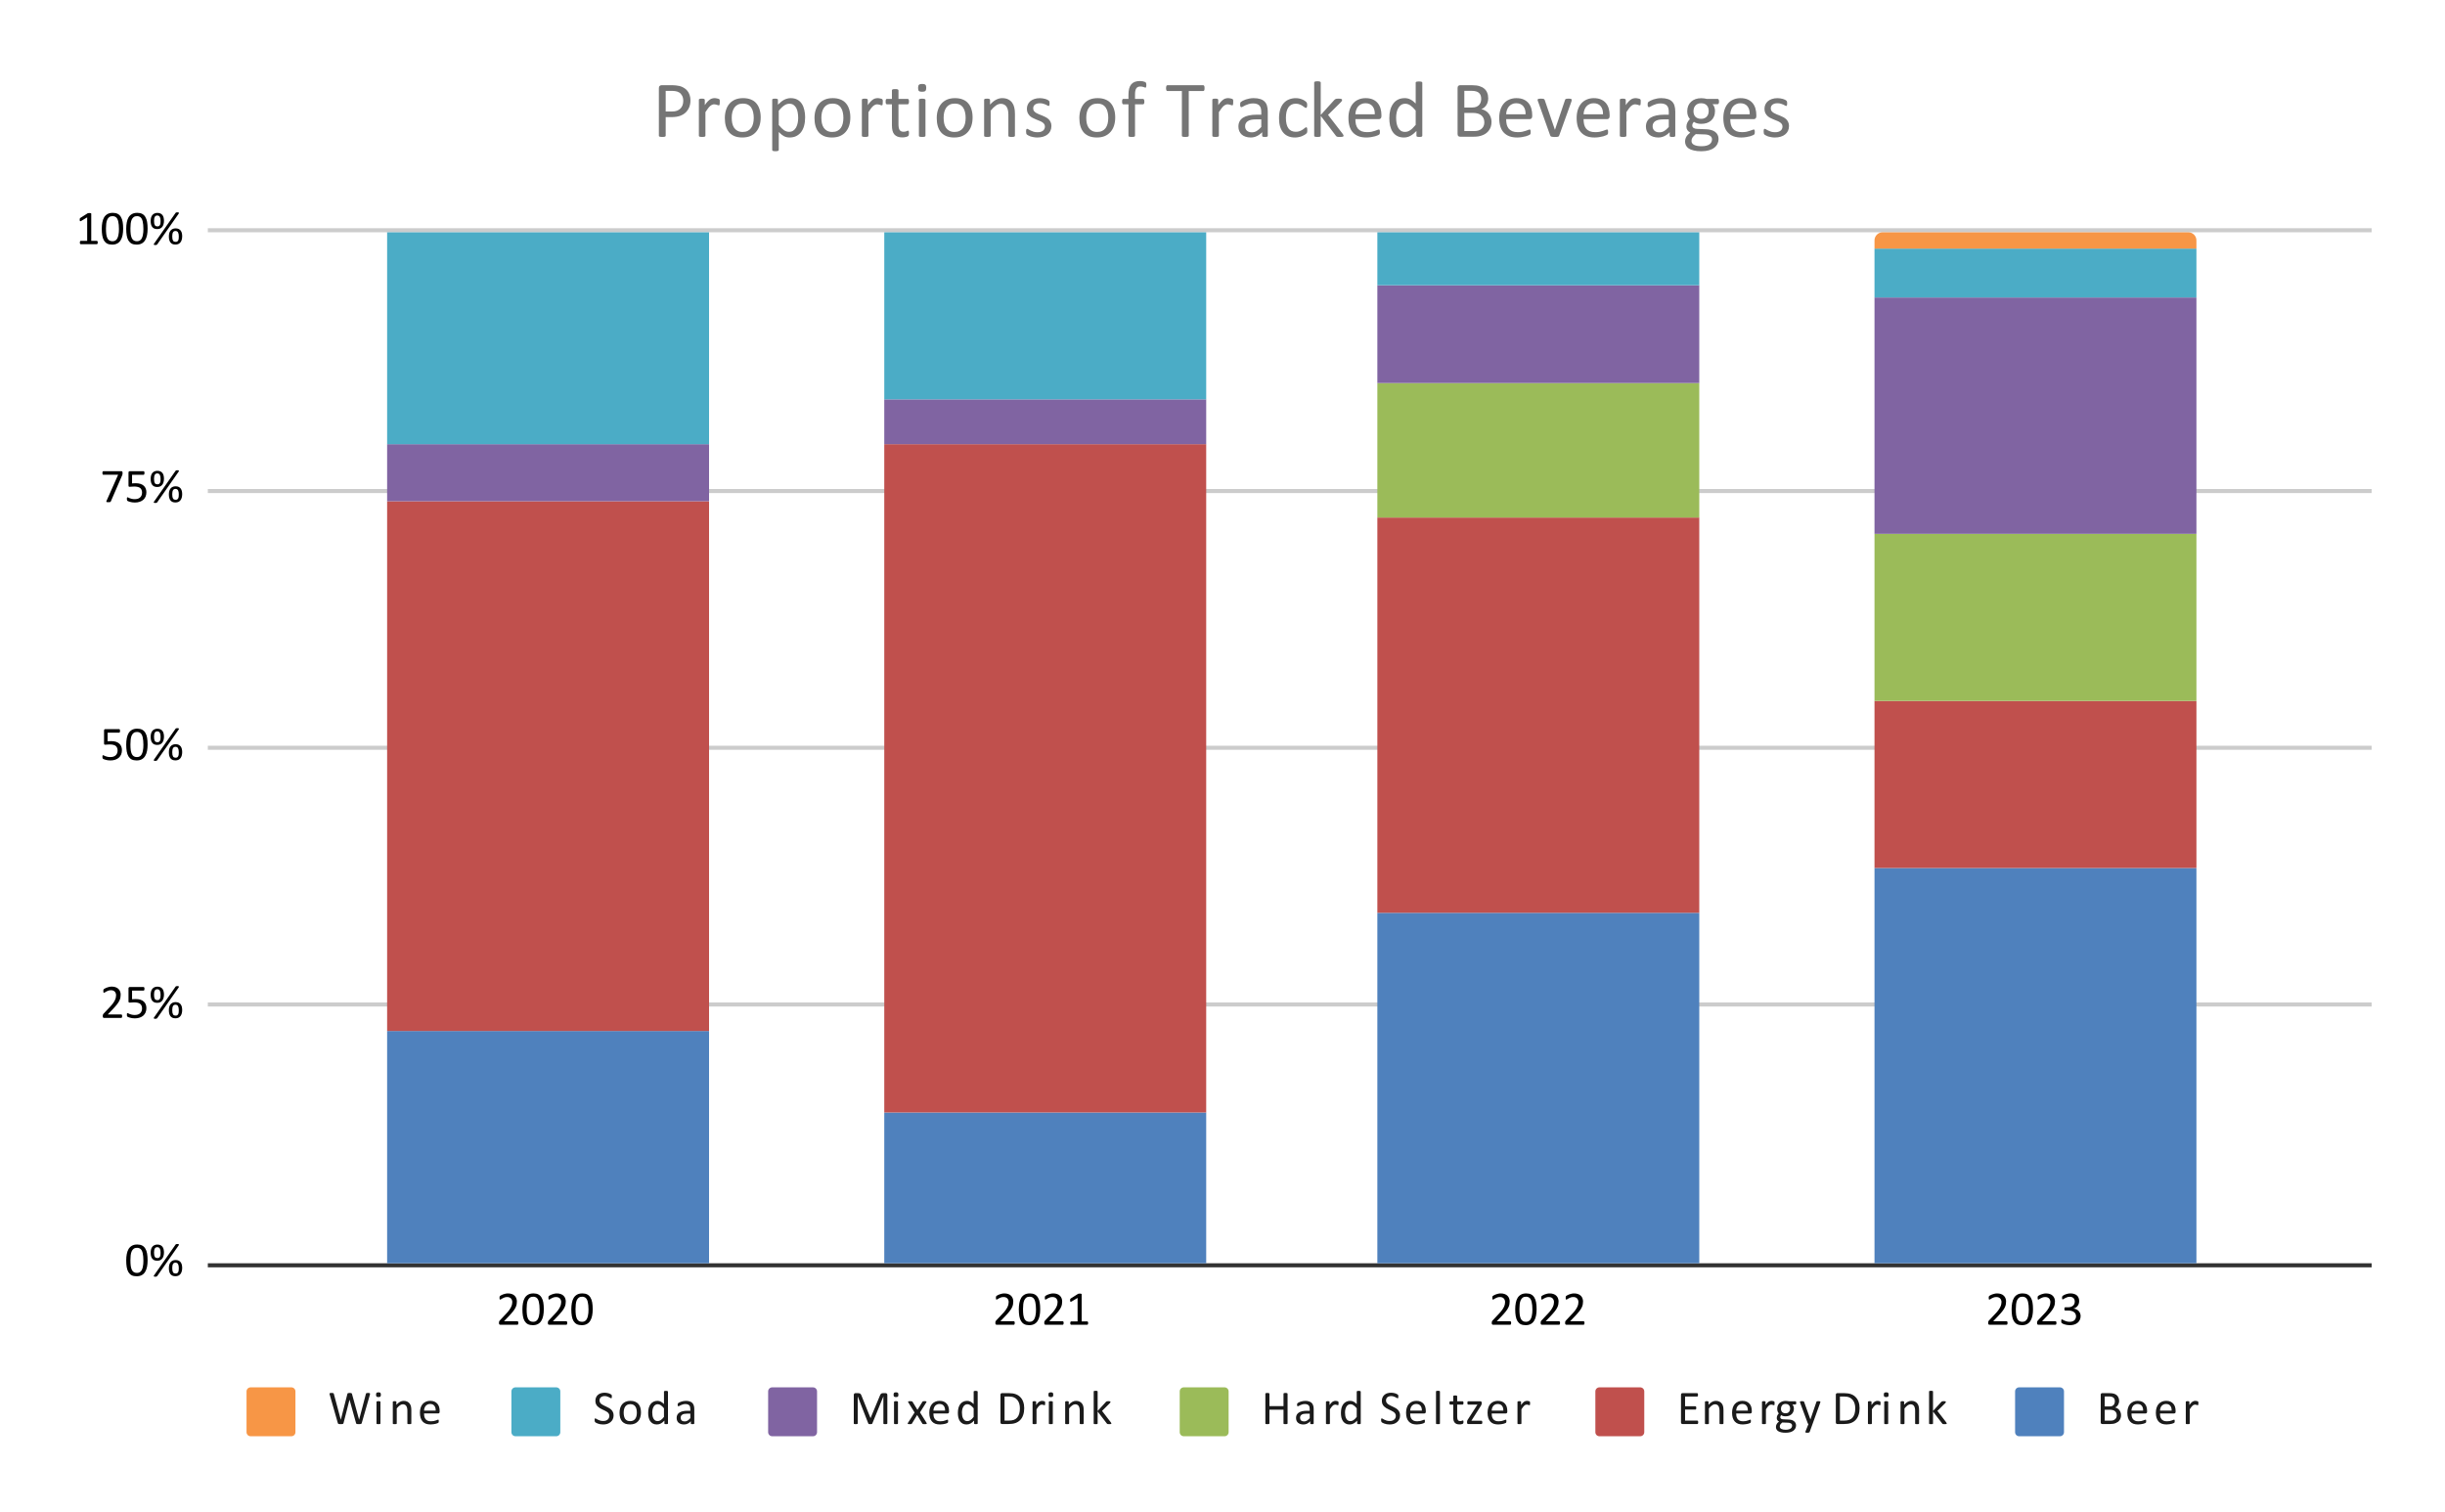<svg fill="none" height="371" stroke-linecap="square" stroke-miterlimit="10" viewBox="0 0 600 371" width="600" xmlns="http://www.w3.org/2000/svg" xmlns:xlink="http://www.w3.org/1999/xlink"><clipPath id="a"><path d="m51.55 56.917h529.9v253.167h-529.9z"/></clipPath><path d="m0 0h600v371h-600z" fill="#fff"/><path d="m51.5 310.5h530" stroke="#333" stroke-linecap="butt"/><path d="m51.5 246.5h530" stroke="#ccc" stroke-linecap="butt"/><path d="m51.5 183.5h530" stroke="#ccc" stroke-linecap="butt"/><path d="m51.5 120.5h530" stroke="#ccc" stroke-linecap="butt"/><path d="m51.5 56.5h530" stroke="#ccc" stroke-linecap="butt"/><path clip-path="url(#a)" d="m174 310h-79v-57h79z"/><path clip-path="url(#a)" d="m174 310h-79v-57h79z" fill="#4f81bd"/><path clip-path="url(#a)" d="m296 310h-79v-37h79z"/><path clip-path="url(#a)" d="m296 310h-79v-37h79z" fill="#4f81bd"/><path clip-path="url(#a)" d="m417 310h-79v-86h79z"/><path clip-path="url(#a)" d="m417 310h-79v-86h79z" fill="#4f81bd"/><path clip-path="url(#a)" d="m539 310h-79v-97h79z"/><path clip-path="url(#a)" d="m539 310h-79v-97h79z" fill="#4f81bd"/><path clip-path="url(#a)" d="m174 253h-79v-130h79z"/><path clip-path="url(#a)" d="m174 253h-79v-130h79z" fill="#c0504d"/><path clip-path="url(#a)" d="m296 273h-79v-164h79z"/><path clip-path="url(#a)" d="m296 273h-79v-164h79z" fill="#c0504d"/><path clip-path="url(#a)" d="m417 224h-79v-97h79z"/><path clip-path="url(#a)" d="m417 224h-79v-97h79z" fill="#c0504d"/><path clip-path="url(#a)" d="m539 213h-79v-41h79z"/><path clip-path="url(#a)" d="m539 213h-79v-41h79z" fill="#c0504d"/><path clip-path="url(#a)" d="m174 123h-79z"/><path clip-path="url(#a)" d="m174 123h-79z" fill="#9bbb59"/><path clip-path="url(#a)" d="m296 109h-79z"/><path clip-path="url(#a)" d="m296 109h-79z" fill="#9bbb59"/><path clip-path="url(#a)" d="m417 127h-79v-33h79z"/><path clip-path="url(#a)" d="m417 127h-79v-33h79z" fill="#9bbb59"/><path clip-path="url(#a)" d="m539 172h-79v-41h79z"/><path clip-path="url(#a)" d="m539 172h-79v-41h79z" fill="#9bbb59"/><path clip-path="url(#a)" d="m174 123h-79v-14h79z"/><path clip-path="url(#a)" d="m174 123h-79v-14h79z" fill="#8064a2"/><path clip-path="url(#a)" d="m296 109h-79v-11h79z"/><path clip-path="url(#a)" d="m296 109h-79v-11h79z" fill="#8064a2"/><path clip-path="url(#a)" d="m417 94h-79v-24h79z"/><path clip-path="url(#a)" d="m417 94h-79v-24h79z" fill="#8064a2"/><path clip-path="url(#a)" d="m539 131h-79v-58h79z"/><path clip-path="url(#a)" d="m539 131h-79v-58h79z" fill="#8064a2"/><path clip-path="url(#a)" d="m174 109h-79v-52h79z"/><path clip-path="url(#a)" d="m174 109h-79v-52h79z" fill="#4bacc6"/><path clip-path="url(#a)" d="m296 98h-79v-41h79z"/><path clip-path="url(#a)" d="m296 98h-79v-41h79z" fill="#4bacc6"/><path clip-path="url(#a)" d="m417 70h-79v-13h79z"/><path clip-path="url(#a)" d="m417 70h-79v-13h79z" fill="#4bacc6"/><path clip-path="url(#a)" d="m539 73h-79v-12h79z"/><path clip-path="url(#a)" d="m539 73h-79v-12h79z" fill="#4bacc6"/><path clip-path="url(#a)" d="m174 57h-79z"/><path clip-path="url(#a)" d="m174 57h-79z" fill="#f79646"/><path clip-path="url(#a)" d="m296 57h-79z"/><path clip-path="url(#a)" d="m296 57h-79z" fill="#f79646"/><path clip-path="url(#a)" d="m417 57h-79z"/><path clip-path="url(#a)" d="m417 57h-79z" fill="#f79646"/><path clip-path="url(#a)" d="m539 61h-79v-2c0-1.105.895-2 2-2h75c1.105 0 2 .895 2 2z"/><path clip-path="url(#a)" d="m539 61h-79v-2c0-1.105.895-2 2-2h75c1.105 0 2 .895 2 2z" fill="#f79646"/><g fill="#000"><path d="m36.222 309.271q0 .875-.141 1.594-.141.719-.469 1.25-.312.516-.828.797-.516.281-1.266.281-.719 0-1.219-.25-.484-.266-.781-.75-.297-.5-.422-1.219-.125-.734-.125-1.672 0-.859.141-1.578.141-.734.453-1.25.328-.516.844-.797.516-.281 1.266-.281.719 0 1.203.25.484.25.781.75.312.5.438 1.219.125.719.125 1.656zm-1.031.078q0-.578-.047-1.016-.047-.453-.125-.797-.078-.359-.203-.609-.125-.25-.297-.406-.172-.156-.406-.234-.219-.078-.5-.078-.5 0-.812.234-.312.234-.5.656-.172.406-.234.953-.062.547-.062 1.188 0 .844.078 1.438.094.594.281.969.203.375.5.547.297.172.719.172.328 0 .562-.094.25-.109.422-.297.188-.203.297-.484.125-.281.188-.609.078-.328.109-.719.031-.391.031-.812zm5.047-1.984q0 .453-.109.828-.094.359-.297.625-.203.266-.516.422-.312.141-.734.141-.438 0-.75-.141-.297-.141-.484-.391-.188-.25-.281-.609-.094-.375-.094-.844 0-.438.094-.797.094-.359.297-.625.203-.266.516-.406.312-.156.734-.156.469 0 .781.156.312.156.5.422.188.266.266.625.078.359.078.75zm-.828.031q0-.328-.047-.578-.047-.25-.141-.422-.094-.172-.25-.25-.156-.094-.375-.094-.203 0-.359.078-.156.078-.25.25-.094.156-.141.406-.047.25-.047.578 0 .391.047.656.062.266.156.422.109.156.266.219.156.062.359.062.234 0 .375-.078.156-.094.25-.266.094-.172.125-.422.031-.25.031-.562zm5.297 3.766q0 .453-.109.828-.094.359-.297.625-.203.266-.516.422-.312.141-.734.141-.438 0-.75-.141-.297-.141-.484-.391-.188-.25-.281-.609-.094-.375-.094-.844 0-.438.094-.797.094-.359.297-.625.203-.266.516-.406.312-.156.734-.156.469 0 .781.156.312.156.5.422.188.266.266.625.078.359.078.75zm-.828.031q0-.328-.047-.578-.047-.25-.141-.422-.094-.172-.25-.25-.156-.094-.375-.094-.203 0-.359.078-.156.078-.25.25-.094.156-.141.406-.047.25-.047.578 0 .391.047.656.062.266.156.422.109.156.266.219.156.062.359.062.234 0 .375-.078.156-.094.25-.266.094-.172.125-.422.031-.25.031-.562zm-5.297 1.938q-.031.047-.078.078-.031.031-.094.047-.047.016-.141.031-.078.016-.188.016-.141 0-.219-.031-.078-.016-.109-.062-.031-.031-.031-.094.016-.062.062-.125l5.281-7.547q.031-.047.062-.078.047-.047.109-.062.062-.016.141-.016.078-.016.203-.016.125 0 .203.031.078.016.109.062.031.031.016.094 0 .047-.047.125z"/><path d="m29.972 249.354q0 .109-.016.188-.016.078-.047.141-.031.062-.078.094-.031.016-.094.016h-4.188q-.078 0-.141-.016-.062-.031-.109-.078-.047-.047-.062-.125-.016-.094-.016-.219 0-.125 0-.203.016-.094.047-.156.031-.078.062-.141.047-.062.125-.141l1.469-1.562q.516-.531.812-.953.312-.438.469-.781.172-.359.219-.641.062-.297.062-.547 0-.25-.078-.469-.078-.234-.234-.406-.156-.172-.391-.266-.234-.094-.547-.094-.359 0-.641.094-.281.094-.5.219-.203.109-.359.219-.141.094-.203.094-.047 0-.078-.016-.031-.031-.062-.078-.016-.062-.031-.141 0-.094 0-.219 0-.078 0-.141.016-.078.016-.125.016-.047.031-.078.031-.047.094-.109.078-.062.25-.156.188-.109.438-.203.266-.109.578-.172.312-.078.656-.078.547 0 .953.156.422.141.688.422.281.266.406.625.141.359.141.766 0 .359-.062.719-.062.359-.266.781-.203.422-.609.938-.391.5-1.031 1.172l-1.203 1.25h3.297q.047 0 .094.031.047.031.078.078.031.047.047.125.016.078.016.188zm5.953-2q0 .609-.203 1.094-.203.469-.578.797-.375.312-.891.484-.516.172-1.156.172-.344 0-.672-.047-.312-.047-.562-.125-.234-.078-.406-.141-.156-.078-.203-.109-.031-.047-.047-.078-.016-.031-.031-.078-.016-.062-.031-.141 0-.078 0-.172 0-.109 0-.188.016-.078.031-.125.031-.047.062-.062.031-.031.078-.031.062 0 .172.078.125.062.328.156.219.078.516.156.312.078.734.078.391 0 .719-.094.328-.094.562-.297.25-.203.375-.5.141-.297.141-.734 0-.359-.125-.641-.109-.281-.344-.469-.234-.188-.594-.266-.359-.094-.875-.094-.359 0-.625.031-.25.031-.469.031-.156 0-.234-.062-.062-.078-.062-.297v-3.094q0-.188.078-.281.094-.094.266-.094h3.359q.047 0 .094.031.047.016.062.078.031.047.047.125.016.078.016.188 0 .219-.062.344-.047.109-.156.109h-2.828v2.125q.203-.031.406-.031.219-.016.5-.016.656 0 1.141.156.484.156.812.453.328.281.484.688.172.391.172.891zm4.312-3.281q0 .453-.109.828-.094.359-.297.625-.203.266-.516.422-.312.141-.734.141-.438 0-.75-.141-.297-.141-.484-.391-.188-.25-.281-.609-.094-.375-.094-.844 0-.438.094-.797.094-.359.297-.625.203-.266.516-.406.312-.156.734-.156.469 0 .781.156.312.156.5.422.188.266.266.625.078.359.078.75zm-.828.031q0-.328-.047-.578-.047-.25-.141-.422-.094-.172-.25-.25-.156-.094-.375-.094-.203 0-.359.078-.156.078-.25.25-.094.156-.141.406-.047.25-.047.578 0 .391.047.656.062.266.156.422.109.156.266.219.156.062.359.062.234 0 .375-.078.156-.094.25-.266.094-.172.125-.422.031-.25.031-.562zm5.297 3.766q0 .453-.109.828-.094.359-.297.625-.203.266-.516.422-.312.141-.734.141-.438 0-.75-.141-.297-.141-.484-.391-.188-.25-.281-.609-.094-.375-.094-.844 0-.438.094-.797.094-.359.297-.625.203-.266.516-.406.312-.156.734-.156.469 0 .781.156.312.156.5.422.188.266.266.625.078.359.078.75zm-.828.031q0-.328-.047-.578-.047-.25-.141-.422-.094-.172-.25-.25-.156-.094-.375-.094-.203 0-.359.078-.156.078-.25.25-.094.156-.141.406-.047.25-.047.578 0 .391.047.656.062.266.156.422.109.156.266.219.156.062.359.062.234 0 .375-.078.156-.094.25-.266.094-.172.125-.422.031-.25.031-.562zm-5.297 1.938q-.031.047-.078.078-.031.031-.094.047-.047.016-.141.031-.078.016-.188.016-.141 0-.219-.031-.078-.016-.109-.062-.031-.031-.031-.094.016-.062.062-.125l5.281-7.547q.031-.047.062-.078.047-.047.109-.062.062-.016.141-.016.078-.016.203-.016.125 0 .203.031.078.016.109.062.031.031.016.094 0 .047-.047.125z"/><path d="m29.925 184.062q0 .609-.203 1.094-.203.469-.578.797-.375.312-.891.484-.516.172-1.156.172-.344 0-.672-.047-.312-.047-.562-.125-.234-.078-.406-.141-.156-.078-.203-.109-.031-.047-.047-.078-.016-.031-.031-.078-.016-.062-.031-.141 0-.078 0-.172 0-.109 0-.188.016-.078.031-.125.031-.047.062-.062.031-.031.078-.031.062 0 .172.078.125.062.328.156.219.078.516.156.312.078.734.078.391 0 .719-.094.328-.094.562-.297.25-.203.375-.5.141-.297.141-.734 0-.359-.125-.641-.109-.281-.344-.469-.234-.188-.594-.266-.359-.094-.875-.094-.359 0-.625.031-.25.031-.469.031-.156 0-.234-.062-.062-.078-.062-.297v-3.094q0-.188.078-.281.094-.094.266-.094h3.359q.047 0 .094.031.047.016.062.078.031.047.047.125.016.078.016.188 0 .219-.062.344-.047.109-.156.109h-2.828v2.125q.203-.031.406-.031.219-.016.5-.016.656 0 1.141.156.484.156.812.453.328.281.484.688.172.391.172.891zm6.297-1.375q0 .875-.141 1.594-.141.719-.469 1.25-.312.516-.828.797-.516.281-1.266.281-.719 0-1.219-.25-.484-.266-.781-.75-.297-.5-.422-1.219-.125-.734-.125-1.672 0-.859.141-1.578.141-.734.453-1.25.328-.516.844-.797.516-.281 1.266-.281.719 0 1.203.25.484.25.781.75.312.5.438 1.219.125.719.125 1.656zm-1.031.078q0-.578-.047-1.016-.047-.453-.125-.797-.078-.359-.203-.609-.125-.25-.297-.406-.172-.156-.406-.234-.219-.078-.5-.078-.5 0-.812.234-.312.234-.5.656-.172.406-.234.953-.062.547-.062 1.188 0 .844.078 1.438.094.594.281.969.203.375.5.547.297.172.719.172.328 0 .562-.094.25-.109.422-.297.188-.203.297-.484.125-.281.188-.609.078-.328.109-.719.031-.391.031-.812zm5.047-1.984q0 .453-.109.828-.094.359-.297.625-.203.266-.516.422-.312.141-.734.141-.438 0-.75-.141-.297-.141-.484-.391-.188-.25-.281-.609-.094-.375-.094-.844 0-.438.094-.797.094-.359.297-.625.203-.266.516-.406.312-.156.734-.156.469 0 .781.156.312.156.5.422.188.266.266.625.078.359.078.75zm-.828.031q0-.328-.047-.578-.047-.25-.141-.422-.094-.172-.25-.25-.156-.094-.375-.094-.203 0-.359.078-.156.078-.25.25-.094.156-.141.406-.047.25-.047.578 0 .391.047.656.062.266.156.422.109.156.266.219.156.062.359.062.234 0 .375-.078.156-.094.25-.266.094-.172.125-.422.031-.25.031-.562zm5.297 3.766q0 .453-.109.828-.094.359-.297.625-.203.266-.516.422-.312.141-.734.141-.438 0-.75-.141-.297-.141-.484-.391-.188-.25-.281-.609-.094-.375-.094-.844 0-.438.094-.797.094-.359.297-.625.203-.266.516-.406.312-.156.734-.156.469 0 .781.156.312.156.5.422.188.266.266.625.078.359.078.75zm-.828.031q0-.328-.047-.578-.047-.25-.141-.422-.094-.172-.25-.25-.156-.094-.375-.094-.203 0-.359.078-.156.078-.25.25-.094.156-.141.406-.047.25-.047.578 0 .391.047.656.062.266.156.422.109.156.266.219.156.062.359.062.234 0 .375-.078.156-.094.25-.266.094-.172.125-.422.031-.25.031-.562zm-5.297 1.938q-.031.047-.078.078-.031.031-.094.047-.047.016-.141.031-.078.016-.188.016-.141 0-.219-.031-.078-.016-.109-.062-.031-.031-.031-.094.016-.062.062-.125l5.281-7.547q.031-.047.062-.078.047-.047.109-.062.062-.016.141-.016.078-.016.203-.016.125 0 .203.031.078.016.109.062.031.031.016.094 0 .047-.047.125z"/><path d="m30.081 116.052q0 .109-.016.203 0 .078-.016.156-.016.078-.047.156-.031.078-.062.156l-2.734 6.297q-.031.062-.078.109-.031.047-.109.078-.062.016-.172.016-.094.016-.25.016-.203 0-.312-.016-.109-.016-.156-.047-.047-.047-.047-.094 0-.062.047-.141l2.859-6.438h-3.641q-.109 0-.172-.109-.047-.125-.047-.328 0-.109.016-.188.016-.094.047-.141.031-.062.062-.078.047-.031.094-.031h4.422q.078 0 .141.016.062.016.094.078.031.047.047.125.031.078.031.203zm5.844 4.719q0 .609-.203 1.094-.203.469-.578.797-.375.312-.891.484-.516.172-1.156.172-.344 0-.672-.047-.312-.047-.562-.125-.234-.078-.406-.141-.156-.078-.203-.109-.031-.047-.047-.078-.016-.031-.031-.078-.016-.062-.031-.141 0-.078 0-.172 0-.109 0-.188.016-.078.031-.125.031-.047.062-.062.031-.031.078-.031.062 0 .172.078.125.062.328.156.219.078.516.156.312.078.734.078.391 0 .719-.094.328-.094.562-.297.25-.203.375-.5.141-.297.141-.734 0-.359-.125-.641-.109-.281-.344-.469-.234-.188-.594-.266-.359-.094-.875-.094-.359 0-.625.031-.25.031-.469.031-.156 0-.234-.062-.062-.078-.062-.297v-3.094q0-.188.078-.281.094-.094.266-.094h3.359q.047 0 .094.031.047.016.062.078.031.047.047.125.016.078.016.188 0 .219-.062.344-.047.109-.156.109h-2.828v2.125q.203-.031.406-.031.219-.016.5-.016.656 0 1.141.156.484.156.812.453.328.281.484.688.172.391.172.891zm4.312-3.281q0 .453-.109.828-.094.359-.297.625-.203.266-.516.422-.312.141-.734.141-.438 0-.75-.141-.297-.141-.484-.391-.188-.25-.281-.609-.094-.375-.094-.844 0-.438.094-.797.094-.359.297-.625.203-.266.516-.406.312-.156.734-.156.469 0 .781.156.312.156.5.422.188.266.266.625.078.359.078.75zm-.828.031q0-.328-.047-.578-.047-.25-.141-.422-.094-.172-.25-.25-.156-.094-.375-.094-.203 0-.359.078-.156.078-.25.25-.094.156-.141.406-.047.25-.047.578 0 .391.047.656.062.266.156.422.109.156.266.219.156.062.359.062.234 0 .375-.078.156-.094.25-.266.094-.172.125-.422.031-.25.031-.562zm5.297 3.766q0 .453-.109.828-.094.359-.297.625-.203.266-.516.422-.312.141-.734.141-.438 0-.75-.141-.297-.141-.484-.391-.188-.25-.281-.609-.094-.375-.094-.844 0-.438.094-.797.094-.359.297-.625.203-.266.516-.406.312-.156.734-.156.469 0 .781.156.312.156.5.422.188.266.266.625.078.359.078.75zm-.828.031q0-.328-.047-.578-.047-.25-.141-.422-.094-.172-.25-.25-.156-.094-.375-.094-.203 0-.359.078-.156.078-.25.25-.094.156-.141.406-.047.25-.047.578 0 .391.047.656.062.266.156.422.109.156.266.219.156.062.359.062.234 0 .375-.078.156-.094.25-.266.094-.172.125-.422.031-.25.031-.562zm-5.297 1.938q-.031.047-.078.078-.031.031-.094.047-.047.016-.141.031-.078.016-.188.016-.141 0-.219-.031-.078-.016-.109-.062-.031-.031-.031-.094.016-.062.062-.125l5.281-7.547q.031-.047.062-.078.047-.047.109-.062.062-.016.141-.016.078-.016.203-.016.125 0 .203.031.078.016.109.062.031.031.016.094 0 .047-.047.125z"/><path d="m23.988 59.51q0 .125-.031.203-.016.062-.047.109-.016.047-.062.078-.031.016-.078.016h-3.953q-.047 0-.078-.016-.031-.031-.078-.078-.031-.047-.047-.109-.016-.078-.016-.203 0-.094.016-.172.016-.078.047-.125.031-.047.062-.078.047-.031.094-.031h1.578v-5.766l-1.469.875q-.109.062-.188.078-.062 0-.109-.031-.031-.047-.047-.125-.016-.094-.016-.219 0-.109 0-.172.016-.078.031-.125.031-.047.062-.078.031-.031.078-.078l1.75-1.109q.016-.016.047-.031.047-.016.094-.016.062-.016.125-.016.078-.016.172-.016.141 0 .234.016.094.016.141.031.062.016.078.062.016.031.016.062v6.656h1.375q.047 0 .078.031.047.031.078.078.031.047.047.125.016.078.016.172zm6.234-3.406q0 .875-.141 1.594-.141.719-.469 1.25-.312.516-.828.797-.516.281-1.266.281-.719 0-1.219-.25-.484-.266-.781-.75-.297-.5-.422-1.219-.125-.734-.125-1.672 0-.859.141-1.578.141-.734.453-1.25.328-.516.844-.797.516-.281 1.266-.281.719 0 1.203.25.484.25.781.75.312.5.438 1.219.125.719.125 1.656zm-1.031.078q0-.578-.047-1.016-.047-.453-.125-.797-.078-.359-.203-.609-.125-.25-.297-.406-.172-.156-.406-.234-.219-.078-.5-.078-.5 0-.812.234-.312.234-.5.656-.172.406-.234.953-.062.547-.062 1.188 0 .844.078 1.438.094.594.281.969.203.375.5.547.297.172.719.172.328 0 .562-.094.25-.109.422-.297.188-.203.297-.484.125-.281.188-.609.078-.328.109-.719.031-.391.031-.812zm7.031-.078q0 .875-.141 1.594-.141.719-.469 1.25-.312.516-.828.797-.516.281-1.266.281-.719 0-1.219-.25-.484-.266-.781-.75-.297-.5-.422-1.219-.125-.734-.125-1.672 0-.859.141-1.578.141-.734.453-1.25.328-.516.844-.797.516-.281 1.266-.281.719 0 1.203.25.484.25.781.75.312.5.438 1.219.125.719.125 1.656zm-1.031.078q0-.578-.047-1.016-.047-.453-.125-.797-.078-.359-.203-.609-.125-.25-.297-.406-.172-.156-.406-.234-.219-.078-.5-.078-.5 0-.812.234-.312.234-.5.656-.172.406-.234.953-.062.547-.062 1.188 0 .844.078 1.438.094.594.281.969.203.375.5.547.297.172.719.172.328 0 .562-.094.25-.109.422-.297.188-.203.297-.484.125-.281.188-.609.078-.328.109-.719.031-.391.031-.812zm5.047-1.984q0 .453-.109.828-.094.359-.297.625-.203.266-.516.422-.312.141-.734.141-.438 0-.75-.141-.297-.141-.484-.391-.188-.25-.281-.609-.094-.375-.094-.844 0-.438.094-.797.094-.359.297-.625.203-.266.516-.406.312-.156.734-.156.469 0 .781.156.312.156.5.422.188.266.266.625.078.359.078.75zm-.828.031q0-.328-.047-.578-.047-.25-.141-.422-.094-.172-.25-.25-.156-.094-.375-.094-.203 0-.359.078-.156.078-.25.25-.094.156-.141.406-.047.25-.047.578 0 .391.047.656.062.266.156.422.109.156.266.219.156.062.359.062.234 0 .375-.078.156-.094.25-.266.094-.172.125-.422.031-.25.031-.562zm5.297 3.766q0 .453-.109.828-.094.359-.297.625-.203.266-.516.422-.312.141-.734.141-.438 0-.75-.141-.297-.141-.484-.391-.188-.25-.281-.609-.094-.375-.094-.844 0-.438.094-.797.094-.359.297-.625.203-.266.516-.406.312-.156.734-.156.469 0 .781.156.312.156.5.422.188.266.266.625.078.359.078.75zm-.828.031q0-.328-.047-.578-.047-.25-.141-.422-.094-.172-.25-.25-.156-.094-.375-.094-.203 0-.359.078-.156.078-.25.25-.094.156-.141.406-.047.25-.047.578 0 .391.047.656.062.266.156.422.109.156.266.219.156.062.359.062.234 0 .375-.078.156-.094.25-.266.094-.172.125-.422.031-.25.031-.562zm-5.297 1.938q-.031.047-.078.078-.031.031-.094.047-.047.016-.141.031-.078.016-.188.016-.141 0-.219-.031-.078-.016-.109-.062-.031-.031-.031-.094.016-.062.062-.125l5.281-7.547q.031-.047.062-.078.047-.047.109-.062.062-.016.141-.016.078-.016.203-.016.125 0 .203.031.078.016.109.062.031.031.016.094 0 .047-.047.125z"/><path d="m127.198 324.646q0 .109-.016.188-.016.078-.047.141-.031.062-.078.094-.031.016-.094.016h-4.188q-.078 0-.141-.016-.062-.031-.109-.078-.047-.047-.062-.125-.016-.094-.016-.219 0-.125 0-.203.016-.094.047-.156.031-.078.062-.141.047-.062.125-.141l1.469-1.562q.516-.531.812-.953.312-.438.469-.781.172-.359.219-.641.062-.297.062-.547 0-.25-.078-.469-.078-.234-.234-.406-.156-.172-.391-.266-.234-.094-.547-.094-.359 0-.641.094-.281.094-.5.219-.203.109-.359.219-.141.094-.203.094-.047 0-.078-.016-.031-.031-.062-.078-.016-.062-.031-.141 0-.094 0-.219 0-.078 0-.141.016-.078.016-.125.016-.047.031-.078.031-.047.094-.109.078-.062.25-.156.188-.109.438-.203.266-.109.578-.172.312-.078.656-.078.547 0 .953.156.422.141.688.422.281.266.406.625.141.359.141.766 0 .359-.062.719-.062.359-.266.781-.203.422-.609.938-.391.5-1.031 1.172l-1.203 1.25h3.297q.047 0 .094.031.047.031.078.078.031.047.047.125.016.078.016.188zm6.25-3.375q0 .875-.141 1.594-.141.719-.469 1.25-.312.516-.828.797-.516.281-1.266.281-.719 0-1.219-.25-.484-.266-.781-.75-.297-.5-.422-1.219-.125-.734-.125-1.672 0-.859.141-1.578.141-.734.453-1.25.328-.516.844-.797.516-.281 1.266-.281.719 0 1.203.25.484.25.781.75.312.5.438 1.219.125.719.125 1.656zm-1.031.078q0-.578-.047-1.016-.047-.453-.125-.797-.078-.359-.203-.609-.125-.25-.297-.406-.172-.156-.406-.234-.219-.078-.5-.078-.5 0-.812.234-.312.234-.5.656-.172.406-.234.953-.062.547-.062 1.188 0 .844.078 1.438.094.594.281.969.203.375.5.547.297.172.719.172.328 0 .562-.094.25-.109.422-.297.188-.203.297-.484.125-.281.188-.609.078-.328.109-.719.031-.391.031-.812zm6.781 3.297q0 .109-.016.188-.016.078-.047.141-.031.062-.078.094-.031.016-.094.016h-4.188q-.078 0-.141-.016-.062-.031-.109-.078-.047-.047-.062-.125-.016-.094-.016-.219 0-.125 0-.203.016-.094.047-.156.031-.078.062-.141.047-.062.125-.141l1.469-1.562q.516-.531.812-.953.312-.438.469-.781.172-.359.219-.641.062-.297.062-.547 0-.25-.078-.469-.078-.234-.234-.406-.156-.172-.391-.266-.234-.094-.547-.094-.359 0-.641.094-.281.094-.5.219-.203.109-.359.219-.141.094-.203.094-.047 0-.078-.016-.031-.031-.062-.078-.016-.062-.031-.141 0-.094 0-.219 0-.078 0-.141.016-.078.016-.125.016-.047.031-.078.031-.047.094-.109.078-.062.25-.156.188-.109.438-.203.266-.109.578-.172.312-.078.656-.078.547 0 .953.156.422.141.688.422.281.266.406.625.141.359.141.766 0 .359-.062.719-.062.359-.266.781-.203.422-.609.938-.391.5-1.031 1.172l-1.203 1.25h3.297q.047 0 .094.031.047.031.078.078.031.047.047.125.016.078.016.188zm6.25-3.375q0 .875-.141 1.594-.141.719-.469 1.25-.312.516-.828.797-.516.281-1.266.281-.719 0-1.219-.25-.484-.266-.781-.75-.297-.5-.422-1.219-.125-.734-.125-1.672 0-.859.141-1.578.141-.734.453-1.25.328-.516.844-.797.516-.281 1.266-.281.719 0 1.203.25.484.25.781.75.312.5.438 1.219.125.719.125 1.656zm-1.031.078q0-.578-.047-1.016-.047-.453-.125-.797-.078-.359-.203-.609-.125-.25-.297-.406-.172-.156-.406-.234-.219-.078-.5-.078-.5 0-.812.234-.312.234-.5.656-.172.406-.234.953-.062.547-.062 1.188 0 .844.078 1.438.094.594.281.969.203.375.5.547.297.172.719.172.328 0 .562-.094.25-.109.422-.297.188-.203.297-.484.125-.281.188-.609.078-.328.109-.719.031-.391.031-.812z"/><path d="m249.014 324.646q0 .109-.016.188-.016.078-.047.141-.031.062-.078.094-.031.016-.094.016h-4.188q-.078 0-.141-.016-.062-.031-.109-.078-.047-.047-.062-.125-.016-.094-.016-.219 0-.125 0-.203.016-.094.047-.156.031-.078.062-.141.047-.062.125-.141l1.469-1.562q.516-.531.812-.953.312-.438.469-.781.172-.359.219-.641.062-.297.062-.547 0-.25-.078-.469-.078-.234-.234-.406-.156-.172-.391-.266-.234-.094-.547-.094-.359 0-.641.094-.281.094-.5.219-.203.109-.359.219-.141.094-.203.094-.047 0-.078-.016-.031-.031-.062-.078-.016-.062-.031-.141 0-.094 0-.219 0-.078 0-.141.016-.078.016-.125.016-.047.031-.078.031-.047.094-.109.078-.062.25-.156.188-.109.438-.203.266-.109.578-.172.312-.078.656-.078.547 0 .953.156.422.141.688.422.281.266.406.625.141.359.141.766 0 .359-.062.719-.062.359-.266.781-.203.422-.609.938-.391.5-1.031 1.172l-1.203 1.25h3.297q.047 0 .094.031.047.031.078.078.031.047.047.125.016.078.016.188zm6.25-3.375q0 .875-.141 1.594-.141.719-.469 1.25-.312.516-.828.797-.516.281-1.266.281-.719 0-1.219-.25-.484-.266-.781-.75-.297-.5-.422-1.219-.125-.734-.125-1.672 0-.859.141-1.578.141-.734.453-1.25.328-.516.844-.797.516-.281 1.266-.281.719 0 1.203.25.484.25.781.75.312.5.438 1.219.125.719.125 1.656zm-1.031.078q0-.578-.047-1.016-.047-.453-.125-.797-.078-.359-.203-.609-.125-.25-.297-.406-.172-.156-.406-.234-.219-.078-.5-.078-.5 0-.812.234-.312.234-.5.656-.172.406-.234.953-.062.547-.062 1.188 0 .844.078 1.438.094.594.281.969.203.375.5.547.297.172.719.172.328 0 .562-.094.25-.109.422-.297.188-.203.297-.484.125-.281.188-.609.078-.328.109-.719.031-.391.031-.812zm6.781 3.297q0 .109-.016.188-.016.078-.047.141-.031.062-.078.094-.031.016-.094.016h-4.188q-.078 0-.141-.016-.062-.031-.109-.078-.047-.047-.062-.125-.016-.094-.016-.219 0-.125 0-.203.016-.094.047-.156.031-.078.062-.141.047-.062.125-.141l1.469-1.562q.516-.531.812-.953.312-.438.469-.781.172-.359.219-.641.062-.297.062-.547 0-.25-.078-.469-.078-.234-.234-.406-.156-.172-.391-.266-.234-.094-.547-.094-.359 0-.641.094-.281.094-.5.219-.203.109-.359.219-.141.094-.203.094-.047 0-.078-.016-.031-.031-.062-.078-.016-.062-.031-.141 0-.094 0-.219 0-.078 0-.141.016-.078.016-.125.016-.047.031-.078.031-.047.094-.109.078-.062.25-.156.188-.109.438-.203.266-.109.578-.172.312-.078.656-.078.547 0 .953.156.422.141.688.422.281.266.406.625.141.359.141.766 0 .359-.062.719-.062.359-.266.781-.203.422-.609.938-.391.5-1.031 1.172l-1.203 1.25h3.297q.047 0 .094.031.047.031.078.078.031.047.047.125.016.078.016.188zm6.016.031q0 .125-.031.203-.016.062-.047.109-.016.047-.062.078-.031.016-.078.016h-3.953q-.047 0-.078-.016-.031-.031-.078-.078-.031-.047-.047-.109-.016-.078-.016-.203 0-.094.016-.172.016-.078.047-.125.031-.047.062-.078.047-.031.094-.031h1.578v-5.766l-1.469.875q-.109.062-.188.078-.062 0-.109-.031-.031-.047-.047-.125-.016-.094-.016-.219 0-.109 0-.172.016-.078.031-.125.031-.047.062-.078.031-.031.078-.078l1.75-1.109q.016-.016.047-.031.047-.016.094-.016.062-.016.125-.016.078-.016.172-.016.141 0 .234.016.094.016.141.031.062.016.078.062.016.031.016.062v6.656h1.375q.047 0 .078.031.047.031.078.078.031.047.047.125.016.078.016.172z"/><path d="m370.83 324.646q0 .109-.016.188-.016.078-.047.141-.031.062-.078.094-.031.016-.094.016h-4.188q-.078 0-.141-.016-.062-.031-.109-.078-.047-.047-.062-.125-.016-.094-.016-.219 0-.125 0-.203.016-.094.047-.156.031-.078.062-.141.047-.062.125-.141l1.469-1.562q.516-.531.812-.953.312-.438.469-.781.172-.359.219-.641.062-.297.062-.547 0-.25-.078-.469-.078-.234-.234-.406-.156-.172-.391-.266-.234-.094-.547-.094-.359 0-.641.094-.281.094-.5.219-.203.109-.359.219-.141.094-.203.094-.047 0-.078-.016-.031-.031-.062-.078-.016-.062-.031-.141 0-.094 0-.219 0-.078 0-.141.016-.078.016-.125.016-.047.031-.078.031-.047.094-.109.078-.062.25-.156.188-.109.438-.203.266-.109.578-.172.312-.078.656-.078.547 0 .953.156.422.141.688.422.281.266.406.625.141.359.141.766 0 .359-.062.719-.062.359-.266.781-.203.422-.609.938-.391.5-1.031 1.172l-1.203 1.25h3.297q.047 0 .094.031.047.031.078.078.031.047.047.125.016.078.016.188zm6.25-3.375q0 .875-.141 1.594-.141.719-.469 1.25-.312.516-.828.797-.516.281-1.266.281-.719 0-1.219-.25-.484-.266-.781-.75-.297-.5-.422-1.219-.125-.734-.125-1.672 0-.859.141-1.578.141-.734.453-1.25.328-.516.844-.797.516-.281 1.266-.281.719 0 1.203.25.484.25.781.75.312.5.438 1.219.125.719.125 1.656zm-1.031.078q0-.578-.047-1.016-.047-.453-.125-.797-.078-.359-.203-.609-.125-.25-.297-.406-.172-.156-.406-.234-.219-.078-.5-.078-.5 0-.812.234-.312.234-.5.656-.172.406-.234.953-.062.547-.062 1.188 0 .844.078 1.438.094.594.281.969.203.375.5.547.297.172.719.172.328 0 .562-.094.25-.109.422-.297.188-.203.297-.484.125-.281.188-.609.078-.328.109-.719.031-.391.031-.812zm6.781 3.297q0 .109-.016.188-.016.078-.047.141-.031.062-.078.094-.031.016-.094.016h-4.188q-.078 0-.141-.016-.062-.031-.109-.078-.047-.047-.062-.125-.016-.094-.016-.219 0-.125 0-.203.016-.094.047-.156.031-.078.062-.141.047-.062.125-.141l1.469-1.562q.516-.531.812-.953.312-.438.469-.781.172-.359.219-.641.062-.297.062-.547 0-.25-.078-.469-.078-.234-.234-.406-.156-.172-.391-.266-.234-.094-.547-.094-.359 0-.641.094-.281.094-.5.219-.203.109-.359.219-.141.094-.203.094-.047 0-.078-.016-.031-.031-.062-.078-.016-.062-.031-.141 0-.094 0-.219 0-.078 0-.141.016-.078.016-.125.016-.047.031-.078.031-.047.094-.109.078-.062.25-.156.188-.109.438-.203.266-.109.578-.172.312-.078.656-.078.547 0 .953.156.422.141.688.422.281.266.406.625.141.359.141.766 0 .359-.062.719-.062.359-.266.781-.203.422-.609.938-.391.5-1.031 1.172l-1.203 1.25h3.297q.047 0 .094.031.047.031.078.078.031.047.047.125.016.078.016.188zm6 0q0 .109-.016.188-.016.078-.047.141-.031.062-.078.094-.031.016-.094.016h-4.188q-.078 0-.141-.016-.062-.031-.109-.078-.047-.047-.062-.125-.016-.094-.016-.219 0-.125 0-.203.016-.094.047-.156.031-.078.062-.141.047-.062.125-.141l1.469-1.562q.516-.531.812-.953.312-.438.469-.781.172-.359.219-.641.062-.297.062-.547 0-.25-.078-.469-.078-.234-.234-.406-.156-.172-.391-.266-.234-.094-.547-.094-.359 0-.641.094-.281.094-.5.219-.203.109-.359.219-.141.094-.203.094-.047 0-.078-.016-.031-.031-.062-.078-.016-.062-.031-.141 0-.094 0-.219 0-.078 0-.141.016-.078.016-.125.016-.047.031-.078.031-.047.094-.109.078-.062.25-.156.188-.109.438-.203.266-.109.578-.172.312-.078.656-.078.547 0 .953.156.422.141.688.422.281.266.406.625.141.359.141.766 0 .359-.062.719-.062.359-.266.781-.203.422-.609.938-.391.5-1.031 1.172l-1.203 1.25h3.297q.047 0 .094.031.047.031.078.078.031.047.047.125.016.078.016.188z"/><path d="m492.646 324.646q0 .109-.016.188-.016.078-.047.141-.031.062-.078.094-.031.016-.094.016h-4.188q-.078 0-.141-.016-.062-.031-.109-.078-.047-.047-.062-.125-.016-.094-.016-.219 0-.125 0-.203.016-.094.047-.156.031-.078.062-.141.047-.062.125-.141l1.469-1.562q.516-.531.812-.953.312-.438.469-.781.172-.359.219-.641.062-.297.062-.547 0-.25-.078-.469-.078-.234-.234-.406-.156-.172-.391-.266-.234-.094-.547-.094-.359 0-.641.094-.281.094-.5.219-.203.109-.359.219-.141.094-.203.094-.047 0-.078-.016-.031-.031-.062-.078-.016-.062-.031-.141 0-.094 0-.219 0-.078 0-.141.016-.078.016-.125.016-.047.031-.078.031-.047.094-.109.078-.062.25-.156.188-.109.438-.203.266-.109.578-.172.312-.078.656-.078.547 0 .953.156.422.141.688.422.281.266.406.625.141.359.141.766 0 .359-.062.719-.062.359-.266.781-.203.422-.609.938-.391.5-1.031 1.172l-1.203 1.25h3.297q.047 0 .094.031.047.031.078.078.031.047.047.125.016.078.016.188zm6.25-3.375q0 .875-.141 1.594-.141.719-.469 1.25-.312.516-.828.797-.516.281-1.266.281-.719 0-1.219-.25-.484-.266-.781-.75-.297-.5-.422-1.219-.125-.734-.125-1.672 0-.859.141-1.578.141-.734.453-1.25.328-.516.844-.797.516-.281 1.266-.281.719 0 1.203.25.484.25.781.75.312.5.438 1.219.125.719.125 1.656zm-1.031.078q0-.578-.047-1.016-.047-.453-.125-.797-.078-.359-.203-.609-.125-.25-.297-.406-.172-.156-.406-.234-.219-.078-.5-.078-.5 0-.812.234-.312.234-.5.656-.172.406-.234.953-.062.547-.062 1.188 0 .844.078 1.438.094.594.281.969.203.375.5.547.297.172.719.172.328 0 .562-.094.25-.109.422-.297.188-.203.297-.484.125-.281.188-.609.078-.328.109-.719.031-.391.031-.812zm6.781 3.297q0 .109-.016.188-.016.078-.047.141-.031.062-.078.094-.031.016-.094.016h-4.188q-.078 0-.141-.016-.062-.031-.109-.078-.047-.047-.062-.125-.016-.094-.016-.219 0-.125 0-.203.016-.094.047-.156.031-.078.062-.141.047-.062.125-.141l1.469-1.562q.516-.531.812-.953.312-.438.469-.781.172-.359.219-.641.062-.297.062-.547 0-.25-.078-.469-.078-.234-.234-.406-.156-.172-.391-.266-.234-.094-.547-.094-.359 0-.641.094-.281.094-.5.219-.203.109-.359.219-.141.094-.203.094-.047 0-.078-.016-.031-.031-.062-.078-.016-.062-.031-.141 0-.094 0-.219 0-.078 0-.141.016-.078.016-.125.016-.047.031-.078.031-.047.094-.109.078-.062.25-.156.188-.109.438-.203.266-.109.578-.172.312-.078.656-.078.547 0 .953.156.422.141.688.422.281.266.406.625.141.359.141.766 0 .359-.062.719-.062.359-.266.781-.203.422-.609.938-.391.5-1.031 1.172l-1.203 1.25h3.297q.047 0 .094.031.047.031.078.078.031.047.047.125.016.078.016.188zm5.938-1.734q0 .531-.188.953-.172.406-.516.703-.344.297-.844.469-.5.156-1.125.156-.375 0-.719-.062-.328-.062-.594-.141-.25-.094-.422-.172-.156-.094-.203-.141-.047-.047-.078-.078-.016-.047-.031-.094-.016-.062-.031-.141 0-.094 0-.219 0-.219.031-.297.047-.078.125-.078.047 0 .203.094.156.094.391.203.25.109.578.203.328.094.719.094.391 0 .688-.094.297-.109.484-.281.203-.188.297-.438.109-.25.109-.547 0-.312-.125-.562-.125-.266-.375-.453-.234-.188-.594-.281-.359-.109-.812-.109h-.719q-.047 0-.094-.016-.031-.031-.078-.078-.031-.047-.047-.125-.016-.078-.016-.188 0-.125.016-.188.016-.078.047-.125.031-.047.062-.062.047-.016.109-.016h.656q.391 0 .688-.094.312-.109.531-.297.219-.188.328-.438.109-.266.109-.594 0-.234-.078-.438-.062-.219-.219-.375-.156-.172-.391-.25-.234-.094-.547-.094-.344 0-.625.109-.281.094-.516.219-.219.109-.375.219-.141.094-.188.094-.047 0-.078-.016-.031-.016-.062-.047-.016-.047-.031-.125 0-.094 0-.219 0-.078 0-.141.016-.078.031-.125.016-.047.031-.094.031-.047.078-.094.062-.062.234-.156.172-.109.422-.203.25-.109.578-.172.328-.078.703-.078.516 0 .906.141.406.125.672.375.266.234.391.578.141.344.141.766 0 .359-.094.672-.094.297-.281.531-.172.234-.438.406-.266.172-.609.234v.016q.391.031.719.188.328.156.562.391.234.234.359.547.141.312.141.672z"/></g><path d="m60.5 341.45c0-.552.448-1 1-1h10c.552 0 1 .448 1 1v10c0 .552-.448 1-1 1h-10c-.552 0-1-.448-1-1z" fill="#f79646"/><path d="m88.766 349.231q-.016.078-.062.125-.047.047-.141.078-.078.031-.203.031-.109.016-.281.016-.188 0-.312-.016-.125 0-.219-.031-.078-.031-.125-.078-.031-.047-.047-.125l-1.594-5.734h-.016l-1.469 5.734q-.016.078-.062.125-.031.047-.109.078-.078.031-.203.031-.109.016-.297.016-.188 0-.328-.016-.125 0-.203-.031-.078-.031-.125-.078-.047-.047-.062-.125l-2-7q-.047-.141-.047-.219 0-.078.047-.109.047-.047.156-.062.125-.016.312-.016.172 0 .281.016.109.016.156.047.062.016.078.062.016.031.031.094l1.703 6.344h.016l1.609-6.328q.016-.062.047-.109.031-.047.078-.062.062-.031.172-.047.109-.016.281-.016.172 0 .266.016.094.016.156.047.062.016.078.062.031.047.047.109l1.75 6.328 1.672-6.344q.016-.047.031-.094.031-.047.078-.062.062-.031.156-.047.109-.016.281-.016.172 0 .266.016.109.016.156.062.047.047.047.125 0 .062-.031.203zm4.594.078q0 .047-.031.078-.016.031-.062.062-.047.016-.141.016-.094.016-.25.016-.141 0-.234-.016-.094 0-.156-.016-.047-.031-.078-.062-.016-.031-.016-.078v-5.281q0-.047.016-.078.031-.031.078-.047.062-.031.156-.047.094-.016.234-.016.156 0 .25.016.094.016.141.047.047.016.062.047.031.031.031.078zm.109-7.062q0 .344-.125.469-.125.125-.469.125-.344 0-.469-.125-.125-.125-.125-.453 0-.344.125-.469.125-.125.484-.125.328 0 .453.125.125.125.125.453zm7.469 7.062q0 .047-.031.078-.016.031-.078.062-.047.016-.141.016-.094.016-.234.016-.141 0-.234-.016-.094 0-.156-.016-.047-.031-.078-.062-.016-.031-.016-.078v-3.094q0-.453-.078-.719-.062-.281-.203-.484-.125-.203-.344-.297-.203-.109-.484-.109-.375 0-.734.266-.359.25-.766.75v3.688q0 .047-.031.078-.016.031-.062.062-.047.016-.141.016-.094.016-.25.016-.141 0-.234-.016-.094 0-.156-.016-.047-.031-.078-.062-.016-.031-.016-.078v-5.281q0-.047.016-.078.031-.031.078-.047.047-.031.125-.047.094-.016.234-.016.125 0 .203.016.094.016.141.047.047.016.062.047.016.031.016.078v.703q.453-.5.891-.734.438-.234.891-.234.531 0 .891.188.359.172.578.469.234.297.328.703.094.406.094.969zm6.953-2.875q0 .234-.109.328-.109.094-.266.094h-3.453q0 .438.078.797.094.344.297.609.219.25.547.391.328.125.797.125.375 0 .672-.062.297-.062.5-.141.219-.078.359-.141.141-.062.203-.062.047 0 .078.031.031.016.047.062.016.031.016.109.016.078.016.172 0 .078-.016.141 0 .047-.016.094 0 .047-.016.078-.016.031-.047.078-.031.031-.203.109-.156.062-.406.141-.25.062-.578.109-.328.062-.703.062-.656 0-1.156-.172-.484-.188-.812-.547-.328-.359-.5-.891-.172-.547-.172-1.266 0-.672.172-1.219.172-.547.5-.922.344-.375.812-.578.469-.203 1.047-.203.625 0 1.062.203.438.203.719.547.281.328.406.781.125.453.125.969zm-.969-.281q.016-.766-.344-1.188-.344-.438-1.047-.438-.359 0-.625.141-.266.125-.453.344-.172.219-.281.516-.094.297-.109.625z" fill="#1a1a1a"/><path d="m125.5 341.45c0-.552.448-1 1-1h10c.552 0 1 .448 1 1v10c0 .552-.448 1-1 1h-10c-.552 0-1-.448-1-1z" fill="#4bacc6"/><path d="m150.578 347.325q0 .531-.203.953-.188.406-.547.703-.344.281-.812.438-.469.141-1.016.141-.375 0-.703-.062-.328-.062-.578-.156-.25-.094-.438-.188-.172-.109-.234-.172-.062-.078-.094-.188-.031-.109-.031-.281 0-.141 0-.219.016-.094.031-.141.031-.047.062-.062.047-.031.094-.031.078 0 .219.109.156.094.391.219.234.109.562.219.328.094.766.094.328 0 .594-.078.281-.094.469-.25.203-.172.312-.406.109-.234.109-.531 0-.328-.156-.547-.141-.234-.391-.406-.234-.172-.547-.312-.297-.141-.625-.297-.312-.156-.625-.328-.297-.188-.547-.422-.234-.25-.391-.578-.141-.344-.141-.797 0-.484.172-.844.172-.375.469-.625.312-.266.734-.391.438-.125.922-.125.25 0 .5.047.266.031.484.109.234.078.406.172.172.078.219.141.062.047.078.078.031.031.031.094.016.047.016.125.016.062.016.172 0 .109-.016.188 0 .078-.031.141-.016.047-.047.078-.031.031-.062.031-.062 0-.203-.078-.141-.094-.344-.188-.203-.109-.469-.188-.266-.094-.609-.094-.312 0-.547.094-.234.078-.391.219-.156.141-.234.344-.078.188-.078.406 0 .312.141.547.156.219.391.406.25.172.562.312.312.141.625.297.328.156.641.328.312.172.547.422.25.25.391.578.156.328.156.781zm6.719-.719q0 .641-.172 1.188-.156.547-.5.938-.344.391-.844.609-.5.219-1.172.219-.656 0-1.141-.188-.484-.203-.812-.562-.312-.375-.469-.891-.156-.531-.156-1.203 0-.641.156-1.188.172-.547.5-.938.344-.391.844-.609.516-.219 1.188-.219.656 0 1.125.203.484.188.812.562.328.359.484.891.156.531.156 1.188zm-1.016.062q0-.422-.078-.797-.078-.391-.266-.672-.172-.297-.484-.453-.312-.172-.781-.172-.422 0-.734.156-.297.141-.5.422-.203.281-.297.672-.094.375-.094.828 0 .422.078.812.078.375.25.672.188.281.5.453.312.156.781.156.422 0 .734-.156.312-.156.5-.422.203-.281.297-.656.094-.391.094-.844zm7.641 2.641q0 .047-.031.078-.016.031-.062.062-.047.016-.141.016-.078.016-.188.016-.125 0-.219-.016-.078 0-.141-.016-.047-.031-.078-.062-.016-.031-.016-.078v-.703q-.406.453-.859.703-.453.25-.984.25-.578 0-.984-.219-.406-.234-.672-.609-.25-.391-.375-.906-.109-.516-.109-1.094 0-.688.141-1.234.156-.547.438-.922.297-.391.719-.594.422-.219.984-.219.453 0 .828.203.391.203.766.594v-3.062q0-.047.016-.078.031-.031.078-.047.062-.031.156-.047.094-.016.234-.016.141 0 .234.016.094.016.141.047.062.016.094.047.031.031.031.078zm-.984-3.719q-.391-.484-.766-.734-.359-.266-.75-.266-.375 0-.641.188-.25.172-.406.469-.156.281-.234.641-.078.359-.078.734 0 .406.062.781.062.375.219.672.156.297.406.484.25.172.625.172.203 0 .375-.047.172-.062.359-.172.188-.125.391-.312.219-.203.438-.5zm7.438 3.719q0 .062-.047.109-.047.031-.141.047-.078.016-.234.016-.156 0-.25-.016-.078-.016-.125-.047-.047-.047-.047-.109v-.531q-.344.375-.766.578-.422.203-.891.203-.422 0-.766-.109-.328-.109-.578-.312-.234-.203-.359-.5-.125-.297-.125-.688 0-.438.172-.766.188-.328.516-.547.344-.219.828-.328.5-.109 1.125-.109h.719v-.406q0-.312-.062-.547-.062-.234-.203-.375-.141-.156-.375-.234-.234-.094-.562-.094-.359 0-.641.094-.281.078-.5.188-.219.094-.359.188-.141.078-.219.078-.047 0-.078-.016-.031-.031-.062-.078-.016-.047-.031-.109-.016-.078-.016-.172 0-.141.016-.219.031-.094.109-.172.078-.078.266-.172.203-.109.453-.188.25-.094.547-.141.297-.062.609-.062.562 0 .953.141.406.125.641.375.25.25.359.625.125.359.125.844zm-.969-2.406h-.828q-.391 0-.688.062-.297.062-.484.203-.188.125-.281.312-.094.188-.094.422 0 .422.25.672.266.234.734.234.391 0 .703-.188.328-.203.688-.609z" fill="#1a1a1a"/><path d="m188.5 341.45c0-.552.448-1 1-1h10c.552 0 1 .448 1 1v10c0 .552-.448 1-1 1h-10c-.552 0-1-.448-1-1z" fill="#8064a2"/><path d="m217.75 349.294q0 .047-.031.094-.016.031-.078.047-.047.016-.141.031-.094.016-.234.016-.141 0-.234-.016-.094-.016-.156-.031-.047-.016-.078-.047-.016-.047-.016-.094v-6.594h-.016l-2.703 6.625q-.016.047-.047.078-.031.016-.094.047-.062.016-.156.016-.078.016-.203.016-.109 0-.203-.016-.094 0-.156-.016-.047-.031-.078-.062-.031-.031-.047-.062l-2.578-6.625h-.016v6.594q0 .047-.031.094-.016.031-.078.047-.047.016-.141.031-.094.016-.25.016-.141 0-.234-.016-.094-.016-.156-.031-.047-.016-.062-.047-.016-.047-.016-.094v-6.969q0-.25.125-.344.125-.109.281-.109h.609q.188 0 .328.031.141.031.25.109.109.078.172.203.078.109.125.266l2.203 5.484h.031l2.281-5.469q.062-.172.141-.297.078-.125.156-.188.094-.078.203-.109.125-.031.266-.031h.641q.078 0 .156.031.094.016.141.078.062.047.094.141.031.078.031.203zm2.609.016q0 .047-.031.078-.016.031-.062.062-.047.016-.141.016-.094.016-.25.016-.141 0-.234-.016-.094 0-.156-.016-.047-.031-.078-.062-.016-.031-.016-.078v-5.281q0-.047.016-.078.031-.031.078-.047.062-.031.156-.047.094-.016.234-.016.156 0 .25.016.094.016.141.047.047.016.062.047.031.031.031.078zm.109-7.062q0 .344-.125.469-.125.125-.469.125-.344 0-.469-.125-.125-.125-.125-.453 0-.344.125-.469.125-.125.484-.125.328 0 .453.125.125.125.125.453zm6.922 6.938q.047.094.047.156 0 .047-.062.078-.047.031-.172.047-.109.016-.281.016-.172 0-.281-.016-.109 0-.172-.016-.047-.031-.094-.062-.031-.031-.047-.062l-1.266-2.094-1.266 2.094q-.016.031-.047.062-.031.031-.094.062-.062.016-.172.016-.094.016-.25.016-.172 0-.281-.016-.109-.016-.172-.047-.047-.031-.047-.078.016-.062.062-.156l1.641-2.562-1.547-2.484q-.047-.078-.062-.125 0-.062.062-.094.062-.047.172-.062.109-.016.297-.016.172 0 .266.016.109.016.172.031.062.016.078.047.031.031.062.062l1.203 1.969 1.219-1.969q.016-.031.047-.062.031-.031.078-.047.047-.016.141-.031.094-.016.25-.016.172 0 .281.016.109.016.156.047.062.031.047.094 0 .062-.047.141l-1.547 2.453zm5.5-2.75q0 .234-.109.328-.109.094-.266.094h-3.453q0 .438.078.797.094.344.297.609.219.25.547.391.328.125.797.125.375 0 .672-.062.297-.062.5-.141.219-.078.359-.141.141-.062.203-.062.047 0 .078.031.031.016.047.062.016.031.016.109.016.078.016.172 0 .078-.016.141 0 .047-.016.094 0 .047-.016.078-.016.031-.047.078-.031.031-.203.109-.156.062-.406.141-.25.062-.578.109-.328.062-.703.062-.656 0-1.156-.172-.484-.188-.812-.547-.328-.359-.5-.891-.172-.547-.172-1.266 0-.672.172-1.219.172-.547.5-.922.344-.375.812-.578.469-.203 1.047-.203.625 0 1.062.203.438.203.719.547.281.328.406.781.125.453.125.969zm-.969-.281q.016-.766-.344-1.188-.344-.438-1.047-.438-.359 0-.625.141-.266.125-.453.344-.172.219-.281.516-.094.297-.109.625zm8 3.156q0 .047-.031.078-.016.031-.062.062-.047.016-.141.016-.078.016-.188.016-.125 0-.219-.016-.078 0-.141-.016-.047-.031-.078-.062-.016-.031-.016-.078v-.703q-.406.453-.859.703-.453.25-.984.25-.578 0-.984-.219-.406-.234-.672-.609-.25-.391-.375-.906-.109-.516-.109-1.094 0-.688.141-1.234.156-.547.438-.922.297-.391.719-.594.422-.219.984-.219.453 0 .828.203.391.203.766.594v-3.062q0-.047.016-.078.031-.031.078-.047.062-.031.156-.047.094-.016.234-.016.141 0 .234.016.094.016.141.047.062.016.094.047.031.031.031.078zm-.984-3.719q-.391-.484-.766-.734-.359-.266-.75-.266-.375 0-.641.188-.25.172-.406.469-.156.281-.234.641-.078.359-.078.734 0 .406.062.781.062.375.219.672.156.297.406.484.25.172.625.172.203 0 .375-.047.172-.062.359-.172.188-.125.391-.312.219-.203.438-.5zm12.406-.047q0 .984-.266 1.719-.25.734-.734 1.219-.469.484-1.172.734-.703.234-1.688.234h-1.594q-.141 0-.266-.094-.109-.094-.109-.312v-6.766q0-.234.109-.312.125-.094.266-.094h1.703q.984 0 1.656.25.688.25 1.141.734.469.469.703 1.156.25.672.25 1.531zm-1.062.047q0-.625-.156-1.141-.156-.531-.484-.922-.312-.391-.812-.609-.5-.219-1.281-.219h-1.031v5.906h1.031q.734 0 1.234-.172.5-.188.828-.562.328-.375.5-.938.172-.578.172-1.344zm6.203-1.219q0 .125-.016.219 0 .094-.016.141-.016.047-.047.078-.031.016-.078.016-.047 0-.109-.016-.062-.031-.156-.047-.078-.031-.188-.047-.109-.031-.234-.031-.141 0-.281.062-.141.047-.297.188-.156.125-.328.359-.172.219-.375.547v3.469q0 .047-.031.078-.016.031-.062.062-.047.016-.141.016-.094.016-.25.016-.141 0-.234-.016-.094 0-.156-.016-.047-.031-.078-.062-.016-.031-.016-.078v-5.281q0-.047.016-.078.031-.031.078-.047.047-.031.125-.047.094-.016.234-.016.125 0 .203.016.094.016.141.047.047.016.062.047.016.031.016.078v.766q.219-.312.406-.516.203-.203.359-.312.172-.109.344-.156.172-.047.344-.047.062 0 .156.016.109 0 .203.031.109.016.188.047.094.031.125.062.047.031.047.062.016.016.016.062.016.031.016.125.016.078.016.203zm1.875 4.938q0 .047-.031.078-.016.031-.062.062-.047.016-.141.016-.094.016-.25.016-.141 0-.234-.016-.094 0-.156-.016-.047-.031-.078-.062-.016-.031-.016-.078v-5.281q0-.047.016-.078.031-.031.078-.047.062-.031.156-.047.094-.016.234-.016.156 0 .25.016.094.016.141.047.047.016.062.047.031.031.031.078zm.109-7.062q0 .344-.125.469-.125.125-.469.125-.344 0-.469-.125-.125-.125-.125-.453 0-.344.125-.469.125-.125.484-.125.328 0 .453.125.125.125.125.453zm7.469 7.062q0 .047-.031.078-.016.031-.078.062-.047.016-.141.016-.094.016-.234.016-.141 0-.234-.016-.094 0-.156-.016-.047-.031-.078-.062-.016-.031-.016-.078v-3.094q0-.453-.078-.719-.062-.281-.203-.484-.125-.203-.344-.297-.203-.109-.484-.109-.375 0-.734.266-.359.25-.766.75v3.688q0 .047-.031.078-.016.031-.062.062-.047.016-.141.016-.094.016-.25.016-.141 0-.234-.016-.094 0-.156-.016-.047-.031-.078-.062-.016-.031-.016-.078v-5.281q0-.047.016-.078.031-.031.078-.047.047-.031.125-.047.094-.016.234-.016.125 0 .203.016.094.016.141.047.047.016.062.047.016.031.016.078v.703q.453-.5.891-.734.438-.234.891-.234.531 0 .891.188.359.172.578.469.234.297.328.703.094.406.094.969zm6.797-.016q0 .047-.031.094-.016.031-.078.062-.062.016-.156.016-.094.016-.25.016-.156 0-.266-.016-.094 0-.172-.016-.062-.031-.109-.062-.047-.031-.078-.094l-2.234-2.922v2.938q0 .047-.031.078-.016.031-.062.062-.047.016-.141.016-.094.016-.25.016-.141 0-.234-.016-.094 0-.156-.016-.047-.031-.078-.062-.016-.031-.016-.078v-7.828q0-.047.016-.078.031-.047.078-.062.062-.031.156-.031.094-.016.234-.016.156 0 .25.016.094 0 .141.031.047.016.062.062.031.031.031.078v4.766l2-2.188q.047-.062.094-.094.062-.047.125-.062.078-.031.172-.047.109-.016.25-.016.141 0 .234.016.109.016.172.031.062.016.078.047.031.031.031.094 0 .062-.047.141-.031.062-.109.156l-1.922 1.906 2.156 2.797q.062.094.094.156.047.062.047.109z" fill="#1a1a1a"/><path d="m289.5 341.45c0-.552.448-1 1-1h10c.552 0 1 .448 1 1v10c0 .552-.448 1-1 1h-10c-.552 0-1-.448-1-1z" fill="#9bbb59"/><path d="m315.969 349.294q0 .047-.031.094-.016.031-.078.047-.047.016-.156.031-.094.016-.234.016-.156 0-.25-.016-.094-.016-.156-.031-.047-.016-.078-.047-.016-.047-.016-.094v-3.359h-3.453v3.359q0 .047-.031.094-.016.031-.078.047-.047.016-.156.031-.094.016-.234.016-.141 0-.25-.016-.094-.016-.156-.031-.047-.016-.078-.047-.016-.047-.016-.094v-7.281q0-.047.016-.078.031-.031.078-.047.062-.031.156-.047.109-.016.25-.016.141 0 .234.016.109.016.156.047.062.016.078.047.031.031.031.078v3.047h3.453v-3.047q0-.047.016-.078.031-.031.078-.047.062-.031.156-.047.094-.016.25-.016.141 0 .234.016.109.016.156.047.062.016.078.047.031.031.031.078zm6.406.016q0 .062-.047.109-.047.031-.141.047-.078.016-.234.016-.156 0-.25-.016-.078-.016-.125-.047-.047-.047-.047-.109v-.531q-.344.375-.766.578-.422.203-.891.203-.422 0-.766-.109-.328-.109-.578-.312-.234-.203-.359-.5-.125-.297-.125-.688 0-.438.172-.766.188-.328.516-.547.344-.219.828-.328.5-.109 1.125-.109h.719v-.406q0-.312-.062-.547-.062-.234-.203-.375-.141-.156-.375-.234-.234-.094-.562-.094-.359 0-.641.094-.281.078-.5.188-.219.094-.359.188-.141.078-.219.078-.047 0-.078-.016-.031-.031-.062-.078-.016-.047-.031-.109-.016-.078-.016-.172 0-.141.016-.219.031-.094.109-.172.078-.078.266-.172.203-.109.453-.188.25-.094.547-.141.297-.062.609-.062.562 0 .953.141.406.125.641.375.25.25.359.625.125.359.125.844zm-.969-2.406h-.828q-.391 0-.688.062-.297.062-.484.203-.188.125-.281.312-.094.188-.094.422 0 .422.25.672.266.234.734.234.391 0 .703-.188.328-.203.688-.609zm7.078-2.531q0 .125-.016.219 0 .094-.016.141-.016.047-.047.078-.031.016-.078.016-.047 0-.109-.016-.062-.031-.156-.047-.078-.031-.188-.047-.109-.031-.234-.031-.141 0-.281.062-.141.047-.297.188-.156.125-.328.359-.172.219-.375.547v3.469q0 .047-.031.078-.016.031-.062.062-.047.016-.141.016-.094.016-.25.016-.141 0-.234-.016-.094 0-.156-.016-.047-.031-.078-.062-.016-.031-.016-.078v-5.281q0-.047.016-.078.031-.031.078-.047.047-.031.125-.047.094-.016.234-.016.125 0 .203.016.094.016.141.047.047.016.062.047.016.031.016.078v.766q.219-.312.406-.516.203-.203.359-.312.172-.109.344-.156.172-.047.344-.047.062 0 .156.016.109 0 .203.031.109.016.188.047.094.031.125.062.047.031.047.062.016.016.016.062.016.031.016.125.016.078.016.203zm5.438 4.938q0 .047-.031.078-.016.031-.062.062-.047.016-.141.016-.078.016-.188.016-.125 0-.219-.016-.078 0-.141-.016-.047-.031-.078-.062-.016-.031-.016-.078v-.703q-.406.453-.859.703-.453.25-.984.25-.578 0-.984-.219-.406-.234-.672-.609-.25-.391-.375-.906-.109-.516-.109-1.094 0-.688.141-1.234.156-.547.438-.922.297-.391.719-.594.422-.219.984-.219.453 0 .828.203.391.203.766.594v-3.062q0-.047.016-.078.031-.031.078-.047.062-.031.156-.047.094-.016.234-.016.141 0 .234.016.094.016.141.047.062.016.094.047.031.031.031.078zm-.984-3.719q-.391-.484-.766-.734-.359-.266-.75-.266-.375 0-.641.188-.25.172-.406.469-.156.281-.234.641-.078.359-.078.734 0 .406.062.781.062.375.219.672.156.297.406.484.25.172.625.172.203 0 .375-.047.172-.062.359-.172.188-.125.391-.312.219-.203.438-.5zm10.641 1.734q0 .531-.203.953-.188.406-.547.703-.344.281-.812.438-.469.141-1.016.141-.375 0-.703-.062-.328-.062-.578-.156-.25-.094-.438-.188-.172-.109-.234-.172-.062-.078-.094-.188-.031-.109-.031-.281 0-.141 0-.219.016-.094.031-.141.031-.047.062-.062.047-.031.094-.031.078 0 .219.109.156.094.391.219.234.109.562.219.328.094.766.094.328 0 .594-.078.281-.094.469-.25.203-.172.312-.406.109-.234.109-.531 0-.328-.156-.547-.141-.234-.391-.406-.234-.172-.547-.312-.297-.141-.625-.297-.312-.156-.625-.328-.297-.188-.547-.422-.234-.25-.391-.578-.141-.344-.141-.797 0-.484.172-.844.172-.375.469-.625.312-.266.734-.391.438-.125.922-.125.25 0 .5.047.266.031.484.109.234.078.406.172.172.078.219.141.062.047.078.078.031.031.031.094.016.047.016.125.016.062.016.172 0 .109-.016.188 0 .078-.031.141-.016.047-.047.078-.031.031-.062.031-.062 0-.203-.078-.141-.094-.344-.188-.203-.109-.469-.188-.266-.094-.609-.094-.312 0-.547.094-.234.078-.391.219-.156.141-.234.344-.078.188-.078.406 0 .312.141.547.156.219.391.406.25.172.562.312.312.141.625.297.328.156.641.328.312.172.547.422.25.25.391.578.156.328.156.781zm6.312-.891q0 .234-.109.328-.109.094-.266.094h-3.453q0 .438.078.797.094.344.297.609.219.25.547.391.328.125.797.125.375 0 .672-.062.297-.062.5-.141.219-.078.359-.141.141-.062.203-.062.047 0 .078.031.031.016.047.062.016.031.016.109.016.078.016.172 0 .078-.016.141 0 .047-.016.094 0 .047-.016.078-.016.031-.047.078-.031.031-.203.109-.156.062-.406.141-.25.062-.578.109-.328.062-.703.062-.656 0-1.156-.172-.484-.188-.812-.547-.328-.359-.5-.891-.172-.547-.172-1.266 0-.672.172-1.219.172-.547.5-.922.344-.375.812-.578.469-.203 1.047-.203.625 0 1.062.203.438.203.719.547.281.328.406.781.125.453.125.969zm-.969-.281q.016-.766-.344-1.188-.344-.438-1.047-.438-.359 0-.625.141-.266.125-.453.344-.172.219-.281.516-.094.297-.109.625zm4.438 3.156q0 .047-.031.078-.016.031-.062.062-.047.016-.141.016-.094.016-.25.016-.141 0-.234-.016-.094 0-.156-.016-.047-.031-.078-.062-.016-.031-.016-.078v-7.828q0-.047.016-.078.031-.047.078-.062.062-.031.156-.031.094-.016.234-.016.156 0 .25.016.094 0 .141.031.047.016.062.062.031.031.031.078zm5.781-.391q0 .172-.031.266-.016.094-.062.141-.047.047-.141.094-.094.047-.219.062-.109.031-.25.047-.141.016-.266.016-.422 0-.719-.109-.281-.109-.469-.328-.188-.219-.281-.547-.078-.344-.078-.797v-3.078h-.734q-.094 0-.156-.094-.047-.094-.047-.312 0-.109.016-.188.016-.078.031-.125.031-.047.062-.062.047-.031.094-.031h.734v-1.25q0-.047.016-.078.031-.031.078-.047.062-.031.156-.047.094-.016.234-.016.141 0 .234.016.094.016.141.047.062.016.078.047.031.031.031.078v1.25h1.359q.047 0 .078.031.031.016.047.062.031.047.047.125.016.078.016.188 0 .219-.062.312-.047.094-.125.094h-1.359v2.938q0 .547.156.828.172.266.578.266.141 0 .234-.016.109-.031.188-.062.094-.031.141-.047.062-.031.109-.031.031 0 .062.016.031.016.031.062.016.031.031.109.016.062.016.172zm4.625.125q0 .109-.031.188-.016.078-.047.125-.016.047-.062.078-.031.016-.078.016h-3.25q-.109 0-.203-.078-.078-.094-.078-.281v-.203q0-.078.016-.141.016-.062.031-.125.031-.062.062-.141.047-.078.109-.172l2.328-3.625h-2.266q-.094 0-.156-.094-.047-.094-.047-.312 0-.109.016-.188.016-.078.031-.125.031-.047.062-.062.047-.031.094-.031h3.031q.062 0 .109.031.047.016.078.062.047.031.062.094.031.062.031.156v.188q0 .094-.016.172-.016.062-.047.125-.016.062-.062.141-.031.078-.094.172l-2.312 3.625h2.469q.047 0 .078.016.047.016.062.062.031.047.047.141.031.078.031.188zm6.125-2.609q0 .234-.109.328-.109.094-.266.094h-3.453q0 .438.078.797.094.344.297.609.219.25.547.391.328.125.797.125.375 0 .672-.062.297-.062.5-.141.219-.078.359-.141.141-.062.203-.062.047 0 .078.031.031.016.047.062.016.031.016.109.016.078.016.172 0 .078-.016.141 0 .047-.016.094 0 .047-.016.078-.016.031-.047.078-.031.031-.203.109-.156.062-.406.141-.25.062-.578.109-.328.062-.703.062-.656 0-1.156-.172-.484-.188-.812-.547-.328-.359-.5-.891-.172-.547-.172-1.266 0-.672.172-1.219.172-.547.5-.922.344-.375.812-.578.469-.203 1.047-.203.625 0 1.062.203.438.203.719.547.281.328.406.781.125.453.125.969zm-.969-.281q.016-.766-.344-1.188-.344-.438-1.047-.438-.359 0-.625.141-.266.125-.453.344-.172.219-.281.516-.094.297-.109.625zm6.562-1.781q0 .125-.016.219 0 .094-.016.141-.016.047-.047.078-.031.016-.078.016-.047 0-.109-.016-.062-.031-.156-.047-.078-.031-.188-.047-.109-.031-.234-.031-.141 0-.281.062-.141.047-.297.188-.156.125-.328.359-.172.219-.375.547v3.469q0 .047-.031.078-.016.031-.062.062-.047.016-.141.016-.094.016-.25.016-.141 0-.234-.016-.094 0-.156-.016-.047-.031-.078-.062-.016-.031-.016-.078v-5.281q0-.047.016-.078.031-.031.078-.047.047-.031.125-.047.094-.016.234-.016.125 0 .203.016.094.016.141.047.047.016.062.047.016.031.016.078v.766q.219-.312.406-.516.203-.203.359-.312.172-.109.344-.156.172-.047.344-.047.062 0 .156.016.109 0 .203.031.109.016.188.047.094.031.125.062.047.031.047.062.016.016.016.062.016.031.016.125.016.078.016.203z" fill="#1a1a1a"/><path d="m391.5 341.45c0-.552.448-1 1-1h10c.552 0 1 .448 1 1v10c0 .552-.448 1-1 1h-10c-.552 0-1-.448-1-1z" fill="#c0504d"/><path d="m416.734 349.028q0 .109-.016.188-.016.078-.047.141-.031.047-.078.078-.031.016-.078.016h-3.625q-.141 0-.266-.094-.109-.094-.109-.312v-6.766q0-.234.109-.312.125-.094.266-.094h3.594q.047 0 .078.031.047.016.062.062.031.047.047.141.016.078.016.188 0 .109-.016.188-.016.078-.047.125-.016.047-.062.078-.031.016-.078.016h-2.969v2.391h2.547q.047 0 .078.031.047.016.062.062.031.047.047.125.016.078.016.203 0 .094-.016.172-.016.078-.047.125-.016.047-.062.078-.031.016-.078.016h-2.547v2.703h3q.047 0 .078.031.047.016.078.078.031.047.047.125.016.078.016.188zm6.203.281q0 .047-.031.078-.016.031-.078.062-.047.016-.141.016-.094.016-.234.016-.141 0-.234-.016-.094 0-.156-.016-.047-.031-.078-.062-.016-.031-.016-.078v-3.094q0-.453-.078-.719-.062-.281-.203-.484-.125-.203-.344-.297-.203-.109-.484-.109-.375 0-.734.266-.359.25-.766.75v3.688q0 .047-.031.078-.016.031-.062.062-.047.016-.141.016-.094.016-.25.016-.141 0-.234-.016-.094 0-.156-.016-.047-.031-.078-.062-.016-.031-.016-.078v-5.281q0-.047.016-.078.031-.031.078-.047.047-.031.125-.047.094-.016.234-.016.125 0 .203.016.094.016.141.047.047.016.062.047.016.031.016.078v.703q.453-.5.891-.734.438-.234.891-.234.531 0 .891.188.359.172.578.469.234.297.328.703.094.406.094.969zm6.953-2.875q0 .234-.109.328-.109.094-.266.094h-3.453q0 .438.078.797.094.344.297.609.219.25.547.391.328.125.797.125.375 0 .672-.062.297-.062.5-.141.219-.078.359-.141.141-.062.203-.062.047 0 .078.031.031.016.047.062.016.031.016.109.016.078.016.172 0 .078-.016.141 0 .047-.016.094 0 .047-.016.078-.016.031-.047.078-.031.031-.203.109-.156.062-.406.141-.25.062-.578.109-.328.062-.703.062-.656 0-1.156-.172-.484-.188-.812-.547-.328-.359-.5-.891-.172-.547-.172-1.266 0-.672.172-1.219.172-.547.5-.922.344-.375.812-.578.469-.203 1.047-.203.625 0 1.062.203.438.203.719.547.281.328.406.781.125.453.125.969zm-.969-.281q.016-.766-.344-1.188-.344-.438-1.047-.438-.359 0-.625.141-.266.125-.453.344-.172.219-.281.516-.094.297-.109.625zm6.562-1.781q0 .125-.016.219 0 .094-.016.141-.016.047-.047.078-.031.016-.078.016-.047 0-.109-.016-.062-.031-.156-.047-.078-.031-.188-.047-.109-.031-.234-.031-.141 0-.281.062-.141.047-.297.188-.156.125-.328.359-.172.219-.375.547v3.469q0 .047-.031.078-.016.031-.062.062-.047.016-.141.016-.094.016-.25.016-.141 0-.234-.016-.094 0-.156-.016-.047-.031-.078-.062-.016-.031-.016-.078v-5.281q0-.047.016-.078.031-.031.078-.047.047-.031.125-.047.094-.016.234-.016.125 0 .203.016.094.016.141.047.047.016.062.047.016.031.016.078v.766q.219-.312.406-.516.203-.203.359-.312.172-.109.344-.156.172-.047.344-.047.062 0 .156.016.109 0 .203.031.109.016.188.047.094.031.125.062.047.031.047.062.016.016.016.062.016.031.016.125.016.078.016.203zm5.312-.109q0 .219-.062.312-.047.078-.125.078h-.766q.203.219.281.469.094.25.094.531 0 .453-.156.812-.141.344-.422.594-.266.234-.641.375-.375.125-.828.125-.328 0-.625-.078-.281-.094-.438-.219-.109.094-.172.234-.062.141-.062.312 0 .203.188.344.188.125.5.141l1.391.062q.391.016.719.109.328.094.562.281.234.172.375.438.141.25.141.594 0 .375-.156.703-.156.328-.469.578-.312.25-.797.391-.484.141-1.156.141-.625 0-1.078-.109-.453-.109-.75-.297-.281-.188-.406-.453-.125-.25-.125-.562 0-.188.047-.375.047-.172.141-.344.094-.172.234-.312.156-.156.344-.297-.297-.141-.438-.359-.125-.234-.125-.484 0-.359.141-.641.141-.281.359-.516-.172-.203-.281-.469-.109-.281-.109-.672 0-.453.156-.812.156-.359.422-.594.266-.25.641-.375.391-.141.828-.141.234 0 .438.031.219.016.406.062h1.594q.094 0 .141.109.047.094.047.281zm-1.5 1.391q0-.531-.297-.828-.297-.312-.844-.312-.281 0-.5.094-.203.094-.344.266-.125.156-.203.375-.062.219-.062.453 0 .516.297.812.297.297.828.297.281 0 .484-.078.219-.094.359-.25.141-.172.203-.375.078-.219.078-.453zm.484 4.188q0-.344-.281-.531-.281-.188-.75-.188l-1.375-.047q-.188.141-.312.281-.109.125-.188.234-.062.125-.094.234-.016.125-.016.25 0 .391.375.578.391.203 1.078.203.453 0 .734-.094.297-.078.484-.219.188-.141.266-.328.078-.172.078-.375zm5.016-.391-.703 1.938q-.031.094-.172.141-.141.062-.438.062-.156 0-.25-.016-.094-.016-.141-.062-.047-.031-.062-.094 0-.047.031-.141l.734-1.828q-.062-.031-.109-.078-.047-.047-.062-.109l-1.875-5.047q-.047-.109-.047-.172 0-.078.047-.125.047-.047.141-.062.109-.016.297-.016.172 0 .266.016.109.016.156.047.062.016.078.062.031.031.062.109l1.516 4.234h.016l1.453-4.25q.031-.125.078-.156.047-.031.141-.047.109-.016.297-.016.172 0 .266.016.109.016.156.062.062.047.062.125 0 .062-.047.156zm11.547-3.906q0 .984-.266 1.719-.25.734-.734 1.219-.469.484-1.172.734-.703.234-1.688.234h-1.594q-.141 0-.266-.094-.109-.094-.109-.312v-6.766q0-.234.109-.312.125-.094.266-.094h1.703q.984 0 1.656.25.688.25 1.141.734.469.469.703 1.156.25.672.25 1.531zm-1.062.047q0-.625-.156-1.141-.156-.531-.484-.922-.312-.391-.812-.609-.5-.219-1.281-.219h-1.031v5.906h1.031q.734 0 1.234-.172.5-.188.828-.562.328-.375.5-.938.172-.578.172-1.344zm6.203-1.219q0 .125-.016.219 0 .094-.016.141-.016.047-.047.078-.031.016-.078.016-.047 0-.109-.016-.062-.031-.156-.047-.078-.031-.188-.047-.109-.031-.234-.031-.141 0-.281.062-.141.047-.297.188-.156.125-.328.359-.172.219-.375.547v3.469q0 .047-.031.078-.016.031-.062.062-.047.016-.141.016-.094.016-.25.016-.141 0-.234-.016-.094 0-.156-.016-.047-.031-.078-.062-.016-.031-.016-.078v-5.281q0-.047.016-.078.031-.031.078-.047.047-.031.125-.047.094-.016.234-.016.125 0 .203.016.094.016.141.047.047.016.062.047.016.031.016.078v.766q.219-.312.406-.516.203-.203.359-.312.172-.109.344-.156.172-.047.344-.047.062 0 .156.016.109 0 .203.031.109.016.188.047.094.031.125.062.047.031.047.062.016.016.016.062.016.031.016.125.016.078.016.203zm1.875 4.938q0 .047-.031.078-.016.031-.062.062-.047.016-.141.016-.094.016-.25.016-.141 0-.234-.016-.094 0-.156-.016-.047-.031-.078-.062-.016-.031-.016-.078v-5.281q0-.047.016-.078.031-.031.078-.047.062-.031.156-.047.094-.016.234-.016.156 0 .25.016.094.016.141.047.047.016.062.047.031.031.031.078zm.109-7.062q0 .344-.125.469-.125.125-.469.125-.344 0-.469-.125-.125-.125-.125-.453 0-.344.125-.469.125-.125.484-.125.328 0 .453.125.125.125.125.453zm7.469 7.062q0 .047-.031.078-.016.031-.078.062-.047.016-.141.016-.094.016-.234.016-.141 0-.234-.016-.094 0-.156-.016-.047-.031-.078-.062-.016-.031-.016-.078v-3.094q0-.453-.078-.719-.062-.281-.203-.484-.125-.203-.344-.297-.203-.109-.484-.109-.375 0-.734.266-.359.25-.766.75v3.688q0 .047-.031.078-.016.031-.062.062-.047.016-.141.016-.094.016-.25.016-.141 0-.234-.016-.094 0-.156-.016-.047-.031-.078-.062-.016-.031-.016-.078v-5.281q0-.047.016-.078.031-.031.078-.047.047-.031.125-.047.094-.016.234-.016.125 0 .203.016.094.016.141.047.047.016.062.047.016.031.016.078v.703q.453-.5.891-.734.438-.234.891-.234.531 0 .891.188.359.172.578.469.234.297.328.703.094.406.094.969zm6.797-.016q0 .047-.031.094-.016.031-.078.062-.062.016-.156.016-.094.016-.25.016-.156 0-.266-.016-.094 0-.172-.016-.062-.031-.109-.062-.047-.031-.078-.094l-2.234-2.922v2.938q0 .047-.031.078-.016.031-.062.062-.047.016-.141.016-.094.016-.25.016-.141 0-.234-.016-.094 0-.156-.016-.047-.031-.078-.062-.016-.031-.016-.078v-7.828q0-.047.016-.078.031-.047.078-.062.062-.031.156-.031.094-.016.234-.016.156 0 .25.016.094 0 .141.031.047.016.062.062.031.031.031.078v4.766l2-2.188q.047-.062.094-.094.062-.047.125-.062.078-.031.172-.047.109-.016.25-.016.141 0 .234.016.109.016.172.031.062.016.078.047.031.031.031.094 0 .062-.047.141-.031.062-.109.156l-1.922 1.906 2.156 2.797q.062.094.094.156.047.062.047.109z" fill="#1a1a1a"/><path d="m494.5 341.45c0-.552.448-1 1-1h10c.552 0 1 .448 1 1v10c0 .552-.448 1-1 1h-10c-.552 0-1-.448-1-1z" fill="#4f81bd"/><path d="m520.5 347.278q0 .359-.094.656-.078.297-.25.547-.156.234-.391.422-.234.172-.531.297-.281.125-.609.188-.328.062-.766.062h-1.969q-.141 0-.266-.094-.109-.094-.109-.312v-6.766q0-.234.109-.312.125-.094.266-.094h1.719q.672 0 1.109.125.438.125.719.375.297.25.438.609.156.344.156.797 0 .281-.078.531-.062.234-.188.453-.125.203-.312.375-.188.156-.438.25.312.062.578.219.281.156.469.406.203.234.312.562.125.312.125.703zm-1.516-3.391q0-.281-.078-.5-.062-.219-.234-.375-.156-.156-.422-.234-.266-.094-.703-.094h-1.047v2.453h1.156q.391 0 .625-.094.25-.109.406-.281.156-.172.219-.406.078-.234.078-.469zm.469 3.453q0-.344-.109-.594-.109-.266-.328-.438-.203-.188-.516-.266-.312-.094-.781-.094h-1.219v2.672h1.469q.344 0 .594-.078.266-.094.453-.25.203-.156.312-.391.125-.25.125-.562zm7.438-.906q0 .234-.109.328-.109.094-.266.094h-3.453q0 .438.078.797.094.344.297.609.219.25.547.391.328.125.797.125.375 0 .672-.062.297-.062.5-.141.219-.078.359-.141.141-.062.203-.062.047 0 .078.031.031.016.047.062.016.031.016.109.016.078.016.172 0 .078-.016.141 0 .047-.016.094 0 .047-.016.078-.016.031-.047.078-.031.031-.203.109-.156.062-.406.141-.25.062-.578.109-.328.062-.703.062-.656 0-1.156-.172-.484-.188-.812-.547-.328-.359-.5-.891-.172-.547-.172-1.266 0-.672.172-1.219.172-.547.5-.922.344-.375.812-.578.469-.203 1.047-.203.625 0 1.062.203.438.203.719.547.281.328.406.781.125.453.125.969zm-.969-.281q.016-.766-.344-1.188-.344-.438-1.047-.438-.359 0-.625.141-.266.125-.453.344-.172.219-.281.516-.094.297-.109.625zm7.969.281q0 .234-.109.328-.109.094-.266.094h-3.453q0 .438.078.797.094.344.297.609.219.25.547.391.328.125.797.125.375 0 .672-.062.297-.062.5-.141.219-.078.359-.141.141-.062.203-.062.047 0 .078.031.031.016.047.062.016.031.016.109.016.078.016.172 0 .078-.016.141 0 .047-.016.094 0 .047-.016.078-.016.031-.047.078-.031.031-.203.109-.156.062-.406.141-.25.062-.578.109-.328.062-.703.062-.656 0-1.156-.172-.484-.188-.812-.547-.328-.359-.5-.891-.172-.547-.172-1.266 0-.672.172-1.219.172-.547.5-.922.344-.375.812-.578.469-.203 1.047-.203.625 0 1.062.203.438.203.719.547.281.328.406.781.125.453.125.969zm-.969-.281q.016-.766-.344-1.188-.344-.438-1.047-.438-.359 0-.625.141-.266.125-.453.344-.172.219-.281.516-.094.297-.109.625zm6.562-1.781q0 .125-.016.219 0 .094-.016.141-.016.047-.047.078-.031.016-.078.016-.047 0-.109-.016-.062-.031-.156-.047-.078-.031-.188-.047-.109-.031-.234-.031-.141 0-.281.062-.141.047-.297.188-.156.125-.328.359-.172.219-.375.547v3.469q0 .047-.031.078-.016.031-.062.062-.047.016-.141.016-.094.016-.25.016-.141 0-.234-.016-.094 0-.156-.016-.047-.031-.078-.062-.016-.031-.016-.078v-5.281q0-.047.016-.078.031-.031.078-.047.047-.031.125-.047.094-.016.234-.016.125 0 .203.016.094.016.141.047.047.016.062.047.016.031.016.078v.766q.219-.312.406-.516.203-.203.359-.312.172-.109.344-.156.172-.047.344-.047.062 0 .156.016.109 0 .203.031.109.016.188.047.094.031.125.062.047.031.047.062.016.016.016.062.016.031.016.125.016.078.016.203z" fill="#1a1a1a"/><path d="m169.438 24.613q0 .953-.312 1.719-.312.75-.891 1.297-.578.531-1.422.828-.844.281-2.016.281h-1.438v4.562q0 .078-.047.141-.047.047-.141.094-.078.031-.25.047-.156.031-.406.031-.234 0-.406-.031-.156-.016-.25-.047-.094-.047-.141-.094-.031-.062-.031-.141v-11.672q0-.391.203-.547.203-.172.453-.172h2.703q.406 0 .781.047.391.031.891.141.516.109 1.047.422.531.297.906.75.375.453.562 1.047.203.578.203 1.297zm-1.766.141q0-.781-.297-1.297-.281-.516-.703-.766-.422-.25-.875-.312-.453-.078-.891-.078h-1.547v5.062h1.516q.766 0 1.266-.188.5-.203.844-.547.344-.344.516-.828.172-.484.172-1.047zm8.953.344q0 .203-.016.359 0 .141-.031.234-.031.078-.078.125-.031.031-.109.031-.078 0-.203-.031-.109-.047-.25-.094-.141-.047-.312-.078-.172-.047-.375-.047-.25 0-.484.109-.234.094-.5.312-.25.219-.531.594-.281.375-.625.906v5.781q0 .078-.047.141-.031.047-.125.094-.078.031-.234.047-.156.031-.406.031-.234 0-.391-.031-.156-.016-.25-.047-.094-.047-.125-.094-.031-.062-.031-.141v-8.781q0-.078.016-.125.031-.062.125-.109.094-.047.219-.062.141-.016.375-.016.203 0 .344.016.141.016.219.062.078.047.109.109.047.047.047.125v1.281q.359-.531.672-.859.328-.344.609-.531.281-.188.547-.25.281-.078.578-.078.125 0 .281.016.156.016.328.062.188.031.328.078.141.047.188.094.062.047.078.094.031.047.047.109.016.062.016.203 0 .125 0 .359zm10.047 3.719q0 1.078-.281 1.984-.281.891-.844 1.547-.562.656-1.406 1.031-.844.359-1.969.359-1.078 0-1.891-.312-.797-.328-1.344-.938-.531-.625-.797-1.5-.266-.891-.266-2 0-1.078.281-1.969.281-.906.844-1.562.562-.656 1.391-1.016.844-.359 1.969-.359 1.094 0 1.891.328.812.312 1.344.938.531.609.797 1.484.281.875.281 1.984zm-1.703.109q0-.719-.141-1.344-.125-.641-.438-1.109-.297-.484-.812-.766-.516-.281-1.281-.281-.719 0-1.234.25-.5.25-.844.719-.328.469-.5 1.109-.156.625-.156 1.375 0 .719.125 1.359.141.641.453 1.109.312.469.828.75.516.281 1.281.281.703 0 1.219-.25.531-.266.859-.719.328-.453.484-1.094.156-.641.156-1.391zm12.609-.156q0 1.156-.25 2.078-.25.922-.734 1.562-.484.625-1.203.984-.703.344-1.625.344-.391 0-.719-.078-.328-.078-.656-.234-.312-.172-.625-.422-.312-.266-.656-.609v4.406q0 .078-.047.125-.031.062-.125.094-.078.047-.234.062-.156.031-.406.031-.234 0-.391-.031-.156-.016-.25-.062-.094-.031-.125-.094-.031-.047-.031-.125v-12.281q0-.094.016-.141.031-.062.125-.094.094-.047.219-.062.141-.016.344-.016.203 0 .328.016.141.016.219.062.094.031.125.094.031.047.031.141v1.172q.406-.406.766-.703.375-.312.75-.5.391-.203.781-.297.391-.109.828-.109.969 0 1.641.375.672.359 1.094 1.016.422.641.609 1.5.203.844.203 1.797zm-1.703.188q0-.672-.109-1.297-.094-.641-.344-1.125-.25-.484-.672-.781-.406-.297-1.031-.297-.312 0-.625.094-.297.094-.609.297-.312.203-.656.531-.344.328-.719.797v3.5q.656.812 1.25 1.25.609.422 1.25.422.609 0 1.047-.281.438-.297.703-.781.266-.5.391-1.094.125-.609.125-1.234zm12.797-.141q0 1.078-.281 1.984-.281.891-.844 1.547-.562.656-1.406 1.031-.844.359-1.969.359-1.078 0-1.891-.312-.797-.328-1.344-.938-.531-.625-.797-1.5-.266-.891-.266-2 0-1.078.281-1.969.281-.906.844-1.562.562-.656 1.391-1.016.844-.359 1.969-.359 1.094 0 1.891.328.812.312 1.344.938.531.609.797 1.484.281.875.281 1.984zm-1.703.109q0-.719-.141-1.344-.125-.641-.438-1.109-.297-.484-.812-.766-.516-.281-1.281-.281-.719 0-1.234.25-.5.25-.844.719-.328.469-.5 1.109-.156.625-.156 1.375 0 .719.125 1.359.141.641.453 1.109.312.469.828.75.516.281 1.281.281.703 0 1.219-.25.531-.266.859-.719.328-.453.484-1.094.156-.641.156-1.391zm9.656-3.828q0 .203-.016.359 0 .141-.031.234-.031.078-.078.125-.031.031-.109.031-.078 0-.203-.031-.109-.047-.25-.094-.141-.047-.312-.078-.172-.047-.375-.047-.25 0-.484.109-.234.094-.5.312-.25.219-.531.594-.281.375-.625.906v5.781q0 .078-.047.141-.031.047-.125.094-.078.031-.234.047-.156.031-.406.031-.234 0-.391-.031-.156-.016-.25-.047-.094-.047-.125-.094-.031-.062-.031-.141v-8.781q0-.078.016-.125.031-.062.125-.109.094-.047.219-.062.141-.016.375-.016.203 0 .344.016.141.016.219.062.078.047.109.109.047.047.047.125v1.281q.359-.531.672-.859.328-.344.609-.531.281-.188.547-.25.281-.078.578-.078.125 0 .281.016.156.016.328.062.188.031.328.078.141.047.188.094.062.047.078.094.031.047.047.109.016.062.016.203 0 .125 0 .359zm6.438 7.562q0 .281-.047.453-.031.156-.109.234-.078.078-.234.156-.156.062-.359.109-.188.047-.422.078-.219.031-.453.031-.672 0-1.172-.188-.484-.188-.797-.547-.312-.359-.453-.922-.141-.562-.141-1.328v-5.141h-1.234q-.141 0-.234-.156-.078-.156-.078-.5 0-.188.016-.312.031-.125.062-.203.047-.094.109-.125.062-.031.141-.031h1.219v-2.094q0-.078.031-.125.031-.062.125-.109.094-.047.25-.062.156-.016.391-.016.25 0 .406.016.156.016.234.062.094.047.125.109.047.047.047.125v2.094h2.266q.078 0 .125.031.062.031.109.125.047.078.062.203.016.125.016.312 0 .344-.094.5-.078.156-.219.156h-2.266v4.906q0 .906.266 1.375.281.453.969.453.219 0 .391-.031.188-.047.312-.094.141-.047.234-.094.109-.047.188-.047.047 0 .094.031.047.016.062.094.031.062.047.188.016.109.016.281zm4.047.641q0 .078-.047.141-.031.047-.125.094-.078.031-.234.047-.156.031-.406.031-.234 0-.391-.031-.156-.016-.25-.047-.094-.047-.125-.094-.031-.062-.031-.141v-8.781q0-.078.031-.125.031-.062.125-.094.094-.047.25-.062.156-.031.391-.031.25 0 .406.031.156.016.234.062.094.031.125.094.047.047.047.125zm.188-11.75q0 .562-.219.766-.219.203-.797.203-.562 0-.781-.188-.203-.203-.203-.766 0-.562.219-.766.219-.203.797-.203.562 0 .766.203.219.188.219.75zm11.375 7.266q0 1.078-.281 1.984-.281.891-.844 1.547-.562.656-1.406 1.031-.844.359-1.969.359-1.078 0-1.891-.312-.797-.328-1.344-.938-.531-.625-.797-1.5-.266-.891-.266-2 0-1.078.281-1.969.281-.906.844-1.562.562-.656 1.391-1.016.844-.359 1.969-.359 1.094 0 1.891.328.812.312 1.344.938.531.609.797 1.484.281.875.281 1.984zm-1.703.109q0-.719-.141-1.344-.125-.641-.438-1.109-.297-.484-.812-.766-.516-.281-1.281-.281-.719 0-1.234.25-.5.25-.844.719-.328.469-.5 1.109-.156.625-.156 1.375 0 .719.125 1.359.141.641.453 1.109.312.469.828.75.516.281 1.281.281.703 0 1.219-.25.531-.266.859-.719.328-.453.484-1.094.156-.641.156-1.391zm12.094 4.375q0 .078-.047.141-.031.047-.125.094-.078.031-.234.047-.156.031-.391.031-.25 0-.406-.031-.156-.016-.25-.047-.078-.047-.125-.094-.031-.062-.031-.141v-5.141q0-.75-.125-1.203-.109-.469-.344-.797-.219-.328-.578-.5-.344-.188-.812-.188-.609 0-1.219.438-.609.422-1.266 1.25v6.141q0 .078-.047.141-.031.047-.125.094-.078.031-.234.047-.156.031-.406.031-.234 0-.391-.031-.156-.016-.25-.047-.094-.047-.125-.094-.031-.062-.031-.141v-8.781q0-.078.016-.125.031-.062.125-.109.094-.047.219-.062.141-.016.375-.016.203 0 .344.016.141.016.219.062.078.047.109.109.047.047.047.125v1.156q.734-.828 1.469-1.203.75-.391 1.5-.391.875 0 1.469.297.609.297.969.797.375.5.531 1.172.172.656.172 1.594zm8.953-2.391q0 .672-.25 1.203-.25.531-.719.891-.453.359-1.094.547-.625.188-1.391.188-.469 0-.891-.078-.422-.062-.766-.172-.328-.125-.562-.25-.234-.125-.344-.219-.109-.094-.156-.266-.047-.188-.047-.484 0-.188.016-.312.016-.125.047-.203.031-.078.078-.109.062-.031.125-.031.109 0 .312.125.219.125.516.281.312.156.734.297.422.125.969.125.406 0 .734-.078.344-.094.578-.266.25-.172.375-.438.141-.266.141-.625 0-.359-.188-.609-.188-.266-.5-.453-.312-.203-.703-.344-.391-.156-.812-.328-.422-.172-.812-.375-.391-.203-.703-.5-.312-.312-.516-.734-.188-.422-.188-1 0-.531.203-1 .203-.469.594-.828.406-.359 1-.562.609-.219 1.406-.219.359 0 .703.062.359.047.641.141.281.078.484.188.203.109.297.188.109.078.141.141.031.047.047.125.016.062.031.172.016.109.016.266 0 .172-.016.297-.016.109-.047.188-.031.078-.078.125-.047.031-.109.031-.094 0-.266-.109-.156-.109-.422-.234-.266-.125-.625-.219-.344-.109-.812-.109-.406 0-.719.094-.312.094-.516.266-.203.156-.312.391-.094.234-.094.516 0 .375.188.641.203.25.516.453.312.188.703.344.406.156.828.328.422.172.812.375.406.203.719.5.312.281.5.703.203.406.203.969zm15.656-2.094q0 1.078-.281 1.984-.281.891-.844 1.547-.562.656-1.406 1.031-.844.359-1.969.359-1.078 0-1.891-.312-.797-.328-1.344-.938-.531-.625-.797-1.5-.266-.891-.266-2 0-1.078.281-1.969.281-.906.844-1.562.562-.656 1.391-1.016.844-.359 1.969-.359 1.094 0 1.891.328.812.312 1.344.938.531.609.797 1.484.281.875.281 1.984zm-1.703.109q0-.719-.141-1.344-.125-.641-.438-1.109-.297-.484-.812-.766-.516-.281-1.281-.281-.719 0-1.234.25-.5.25-.844.719-.328.469-.5 1.109-.156.625-.156 1.375 0 .719.125 1.359.141.641.453 1.109.312.469.828.75.516.281 1.281.281.703 0 1.219-.25.531-.266.859-.719.328-.453.484-1.094.156-.641.156-1.391zm9.344-8.016q0 .172-.031.297-.016.109-.047.188-.016.062-.062.094-.031.016-.094.016-.062 0-.172-.047-.094-.047-.25-.094-.141-.062-.344-.094-.188-.047-.453-.047-.359 0-.625.125-.25.109-.406.359-.156.234-.234.641-.062.391-.062.953v.969h1.969q.078 0 .125.031.062.031.094.125.047.078.078.203.031.125.031.312 0 .344-.094.5-.094.156-.234.156h-1.969v7.703q0 .078-.047.141-.031.047-.125.094-.094.031-.25.047-.156.031-.391.031-.234 0-.391-.031-.156-.016-.25-.047-.078-.047-.125-.094-.031-.062-.031-.141v-7.703h-1.25q-.156 0-.234-.156-.078-.156-.078-.5 0-.188.016-.312.031-.125.062-.203.047-.094.094-.125.062-.031.141-.031h1.25v-.922q0-.906.156-1.562.172-.672.516-1.078.359-.422.891-.625.547-.203 1.266-.203.344 0 .656.062.328.062.5.141.172.062.234.125.062.062.094.156.047.094.062.234.016.125.016.312zm14.281.719q0 .188-.016.328-.016.141-.062.219-.047.078-.109.125-.062.031-.141.031h-3.547v10.969q0 .078-.047.141-.031.047-.141.094-.094.031-.25.047-.156.031-.406.031-.234 0-.406-.031-.156-.016-.266-.047-.094-.047-.141-.094-.031-.062-.031-.141v-10.969h-3.547q-.078 0-.141-.031-.062-.047-.109-.125-.031-.078-.062-.219-.031-.141-.031-.328 0-.172.031-.312.031-.156.062-.234.047-.094.109-.125.062-.047.141-.047h8.781q.078 0 .141.047.062.031.109.125.047.078.062.234.016.141.016.312zm7.031 3.469q0 .203-.016.359 0 .141-.031.234-.031.078-.078.125-.031.031-.109.031-.078 0-.203-.031-.109-.047-.25-.094-.141-.047-.312-.078-.172-.047-.375-.047-.25 0-.484.109-.234.094-.5.312-.25.219-.531.594-.281.375-.625.906v5.781q0 .078-.047.141-.031.047-.125.094-.078.031-.234.047-.156.031-.406.031-.234 0-.391-.031-.156-.016-.25-.047-.094-.047-.125-.094-.031-.062-.031-.141v-8.781q0-.078.016-.125.031-.062.125-.109.094-.047.219-.062.141-.016.375-.016.203 0 .344.016.141.016.219.062.078.047.109.109.047.047.047.125v1.281q.359-.531.672-.859.328-.344.609-.531.281-.188.547-.25.281-.078.578-.078.125 0 .281.016.156.016.328.062.188.031.328.078.141.047.188.094.062.047.078.094.031.047.047.109.016.062.016.203 0 .125 0 .359zm8.484 8.219q0 .109-.078.172-.078.062-.219.094-.125.031-.391.031-.25 0-.406-.031-.156-.031-.219-.094-.062-.062-.062-.172v-.875q-.578.609-1.297.953-.703.344-1.484.344-.703 0-1.266-.188-.562-.172-.953-.516-.391-.344-.609-.844-.219-.5-.219-1.125 0-.75.297-1.297.297-.547.859-.906.578-.359 1.391-.531.828-.188 1.844-.188h1.219v-.688q0-.516-.109-.906-.109-.391-.344-.641-.234-.266-.625-.391-.375-.141-.938-.141-.594 0-1.078.156-.469.141-.828.312-.344.156-.594.312-.234.141-.344.141-.078 0-.141-.031-.062-.047-.109-.125-.031-.078-.062-.203-.016-.125-.016-.266 0-.25.031-.391.031-.141.156-.266.141-.125.469-.297.328-.172.734-.312.422-.141.922-.234.5-.094 1.016-.094.938 0 1.594.219.672.203 1.078.625.422.406.594 1.031.188.609.188 1.438zm-1.594-4.016h-1.375q-.672 0-1.156.109-.484.109-.812.344-.312.219-.469.531-.156.297-.156.703 0 .672.438 1.078.438.406 1.219.406.625 0 1.172-.312.547-.328 1.141-1zm11.297 2.672q0 .156-.016.281 0 .125-.031.219-.016.078-.062.141-.031.062-.156.188-.109.109-.406.297-.297.172-.672.328-.359.141-.797.219-.422.094-.875.094-.953 0-1.688-.312-.719-.312-1.219-.906-.5-.609-.766-1.484-.25-.875-.25-2.016 0-1.297.312-2.234.328-.938.875-1.531.562-.594 1.297-.875.75-.297 1.625-.297.422 0 .812.078.391.078.719.219.344.125.594.297.266.156.375.281.125.109.172.188.047.062.062.156.031.078.047.203.016.109.016.297 0 .375-.094.531-.094.141-.219.141-.141 0-.344-.156-.188-.156-.484-.344-.281-.203-.703-.359-.406-.172-.969-.172-1.172 0-1.797.906-.609.891-.609 2.578 0 .859.156 1.5.156.641.469 1.078.312.422.766.625.469.203 1.047.203.562 0 .969-.172.422-.172.734-.375.312-.219.516-.391.219-.172.328-.172.078 0 .125.047.047.031.078.125.031.094.047.234.016.141.016.344zm8.906 1.328q0 .078-.047.141-.031.047-.125.094-.094.031-.266.047-.172.031-.422.031-.266 0-.438-.016-.172-.016-.297-.047-.109-.047-.188-.109-.062-.062-.125-.141l-3.703-4.875v4.875q0 .078-.047.141-.031.047-.125.094-.078.031-.234.047-.156.031-.406.031-.234 0-.391-.031-.156-.016-.25-.047-.094-.047-.125-.094-.031-.062-.031-.141v-13.047q0-.078.031-.125.031-.062.125-.094.094-.047.25-.062.156-.031.391-.031.25 0 .406.031.156.016.234.062.094.031.125.094.047.047.047.125v7.953l3.312-3.656q.078-.094.172-.156.094-.062.203-.109.125-.047.281-.062.172-.016.406-.016.25 0 .406.016.172.016.266.062.109.031.156.094.047.047.047.125 0 .125-.062.25-.062.109-.203.266l-3.188 3.172 3.578 4.641q.125.172.172.281.062.094.062.188zm9.281-4.766q0 .375-.203.547-.188.156-.422.156h-5.766q0 .734.141 1.328.156.578.484 1 .344.406.891.641.547.219 1.344.219.625 0 1.109-.094.5-.109.844-.234.359-.125.594-.219.234-.109.344-.109.062 0 .109.031.062.031.094.109.031.062.047.188.016.109.016.297 0 .125-.016.219 0 .094-.016.172-.016.062-.062.125-.031.047-.078.109-.047.047-.312.172-.266.125-.688.25-.422.109-.984.203-.547.094-1.172.094-1.078 0-1.891-.297-.812-.312-1.375-.906-.562-.594-.844-1.484-.281-.906-.281-2.094 0-1.141.297-2.047.297-.906.844-1.531.547-.625 1.328-.953.781-.344 1.75-.344 1.031 0 1.766.328.734.328 1.203.891.469.562.688 1.328.219.75.219 1.609zm-1.625-.484q.031-1.266-.562-1.984-.594-.734-1.75-.734-.594 0-1.047.234-.453.219-.766.594-.297.375-.469.875-.156.484-.172 1.016zm11.656 5.25q0 .078-.047.141-.031.062-.109.094-.078.031-.219.047-.141.031-.328.031-.219 0-.359-.031-.125-.016-.219-.047-.078-.031-.125-.094-.031-.062-.031-.141v-1.156q-.703.75-1.453 1.172-.734.422-1.625.422-.969 0-1.656-.375-.688-.375-1.109-1.016-.422-.641-.625-1.5-.188-.875-.188-1.828 0-1.141.234-2.047.25-.906.734-1.547.484-.656 1.188-1 .703-.344 1.641-.344.766 0 1.406.344.641.328 1.266.984v-5.109q0-.078.031-.141.031-.062.125-.094.109-.031.25-.047.156-.031.391-.031.25 0 .406.031.156.016.234.047.094.031.141.094.047.062.047.141zm-1.625-6.172q-.656-.812-1.266-1.234-.609-.438-1.281-.438-.609 0-1.047.297-.422.297-.688.781-.266.469-.391 1.078-.125.609-.125 1.234 0 .656.094 1.297.109.625.359 1.125.266.5.672.797.422.297 1.062.297.328 0 .625-.094.297-.094.609-.297.312-.203.641-.531.344-.328.734-.797zm18.609 2.797q0 .594-.156 1.109-.156.5-.438.906-.266.391-.656.703-.375.297-.859.5-.484.203-1.047.312-.547.094-1.25.094h-3.297q-.234 0-.438-.141-.188-.156-.188-.547v-11.266q0-.375.188-.531.203-.156.438-.156h2.859q1.141 0 1.859.219.719.219 1.203.625.484.406.719 1 .25.594.25 1.359 0 .438-.109.859-.094.406-.312.75-.203.344-.531.625-.312.266-.719.438.516.109.969.375.453.25.781.656.344.391.531.938.203.531.203 1.172zm-2.531-5.656q0-.453-.125-.828-.125-.375-.406-.625-.266-.266-.719-.391-.438-.141-1.156-.141h-1.734v4.094h1.906q.656 0 1.047-.172.406-.172.672-.453.266-.297.391-.688.125-.391.125-.797zm.766 5.75q0-.562-.188-.984-.188-.438-.531-.719-.344-.297-.875-.453-.516-.156-1.297-.156h-2.016v4.453h2.438q.578 0 1-.125.438-.141.766-.406.328-.281.516-.672.188-.406.188-.938zm11.75-1.484q0 .375-.203.547-.188.156-.422.156h-5.766q0 .734.141 1.328.156.578.484 1 .344.406.891.641.547.219 1.344.219.625 0 1.109-.094.5-.109.844-.234.359-.125.594-.219.234-.109.344-.109.062 0 .109.031.062.031.094.109.031.062.047.188.016.109.016.297 0 .125-.016.219 0 .094-.016.172-.016.062-.062.125-.031.047-.078.109-.047.047-.312.172-.266.125-.688.25-.422.109-.984.203-.547.094-1.172.094-1.078 0-1.891-.297-.812-.312-1.375-.906-.562-.594-.844-1.484-.281-.906-.281-2.094 0-1.141.297-2.047.297-.906.844-1.531.547-.625 1.328-.953.781-.344 1.75-.344 1.031 0 1.766.328.734.328 1.203.891.469.562.688 1.328.219.75.219 1.609zm-1.625-.484q.031-1.266-.562-1.984-.594-.734-1.75-.734-.594 0-1.047.234-.453.219-.766.594-.297.375-.469.875-.156.484-.172 1.016zm11.328-3.547q0 .031-.016.078 0 .047-.016.094 0 .047-.016.109-.016.047-.031.125l-3 8.344q-.031.109-.109.188-.062.062-.188.109-.125.031-.328.047-.188.016-.484.016-.281 0-.484-.031-.188-.016-.312-.047-.125-.047-.203-.109-.062-.078-.094-.172l-2.984-8.344q-.047-.125-.078-.203-.016-.094-.031-.141 0-.047 0-.062 0-.078.031-.141.047-.062.141-.094.094-.031.25-.047.156-.016.375-.016.281 0 .453.016.172.016.266.062.094.031.125.094.047.062.094.141l2.484 7.25.031.125.031-.125 2.453-7.25q.016-.078.062-.141.047-.062.141-.094.094-.047.25-.062.172-.016.438-.016.219 0 .359.016.156.016.234.062.094.031.125.094.031.047.031.125zm9.297 4.031q0 .375-.203.547-.188.156-.422.156h-5.766q0 .734.141 1.328.156.578.484 1 .344.406.891.641.547.219 1.344.219.625 0 1.109-.094.5-.109.844-.234.359-.125.594-.219.234-.109.344-.109.062 0 .109.031.062.031.094.109.031.062.047.188.016.109.016.297 0 .125-.016.219 0 .094-.016.172-.016.062-.062.125-.031.047-.078.109-.047.047-.312.172-.266.125-.688.25-.422.109-.984.203-.547.094-1.172.094-1.078 0-1.891-.297-.812-.312-1.375-.906-.562-.594-.844-1.484-.281-.906-.281-2.094 0-1.141.297-2.047.297-.906.844-1.531.547-.625 1.328-.953.781-.344 1.75-.344 1.031 0 1.766.328.734.328 1.203.891.469.562.688 1.328.219.75.219 1.609zm-1.625-.484q.031-1.266-.562-1.984-.594-.734-1.75-.734-.594 0-1.047.234-.453.219-.766.594-.297.375-.469.875-.156.484-.172 1.016zm9.25-2.953q0 .203-.016.359 0 .141-.031.234-.031.078-.078.125-.031.031-.109.031-.078 0-.203-.031-.109-.047-.25-.094-.141-.047-.312-.078-.172-.047-.375-.047-.25 0-.484.109-.234.094-.5.312-.25.219-.531.594-.281.375-.625.906v5.781q0 .078-.047.141-.031.047-.125.094-.078.031-.234.047-.156.031-.406.031-.234 0-.391-.031-.156-.016-.25-.047-.094-.047-.125-.094-.031-.062-.031-.141v-8.781q0-.078.016-.125.031-.062.125-.109.094-.047.219-.062.141-.016.375-.016.203 0 .344.016.141.016.219.062.078.047.109.109.047.047.047.125v1.281q.359-.531.672-.859.328-.344.609-.531.281-.188.547-.25.281-.078.578-.078.125 0 .281.016.156.016.328.062.188.031.328.078.141.047.188.094.062.047.078.094.031.047.047.109.016.062.016.203 0 .125 0 .359zm8.484 8.219q0 .109-.078.172-.078.062-.219.094-.125.031-.391.031-.25 0-.406-.031-.156-.031-.219-.094-.062-.062-.062-.172v-.875q-.578.609-1.297.953-.703.344-1.484.344-.703 0-1.266-.188-.562-.172-.953-.516-.391-.344-.609-.844-.219-.5-.219-1.125 0-.75.297-1.297.297-.547.859-.906.578-.359 1.391-.531.828-.188 1.844-.188h1.219v-.688q0-.516-.109-.906-.109-.391-.344-.641-.234-.266-.625-.391-.375-.141-.938-.141-.594 0-1.078.156-.469.141-.828.312-.344.156-.594.312-.234.141-.344.141-.078 0-.141-.031-.062-.047-.109-.125-.031-.078-.062-.203-.016-.125-.016-.266 0-.25.031-.391.031-.141.156-.266.141-.125.469-.297.328-.172.734-.312.422-.141.922-.234.5-.094 1.016-.094.938 0 1.594.219.672.203 1.078.625.422.406.594 1.031.188.609.188 1.438zm-1.594-4.016h-1.375q-.672 0-1.156.109-.484.109-.812.344-.312.219-.469.531-.156.297-.156.703 0 .672.438 1.078.438.406 1.219.406.625 0 1.172-.312.547-.328 1.141-1zm12.328-4.391q0 .344-.094.5-.094.156-.25.156h-1.25q.344.344.469.781.141.422.141.875 0 .766-.25 1.359-.234.578-.688.984-.453.406-1.078.625-.625.203-1.391.203-.531 0-1.016-.141-.484-.141-.75-.359-.172.172-.297.406-.109.219-.109.516 0 .344.312.578.328.219.859.234l2.297.094q.641.016 1.188.188.547.156.953.453.406.297.625.734.219.438.219 1.016 0 .594-.25 1.141-.25.547-.781.969-.516.422-1.328.656-.812.234-1.906.234-1.062 0-1.812-.188-.75-.172-1.234-.484-.469-.312-.688-.75-.219-.438-.219-.938 0-.328.078-.625.078-.297.234-.578.172-.281.406-.516.234-.25.547-.5-.469-.25-.703-.609-.234-.375-.234-.812 0-.594.25-1.062.25-.469.609-.844-.312-.359-.484-.812-.172-.453-.172-1.094 0-.75.25-1.344.25-.594.703-1 .453-.422 1.078-.641.641-.219 1.375-.219.406 0 .75.047.344.047.641.125h2.656q.172 0 .25.156.094.156.094.484zm-2.531 2.328q0-.906-.5-1.406-.484-.5-1.391-.5-.469 0-.812.156-.344.156-.578.438-.234.266-.344.625-.109.344-.109.734 0 .875.484 1.375.5.5 1.391.5.484 0 .828-.156.359-.156.578-.422.234-.266.344-.609.109-.359.109-.734zm.812 6.953q0-.562-.469-.859-.453-.312-1.25-.344l-2.266-.078q-.312.25-.516.469-.203.219-.328.422-.109.203-.156.391-.047.203-.047.406 0 .641.641.953.656.328 1.812.328.734 0 1.219-.141.5-.141.797-.375.297-.234.422-.531.141-.297.141-.641zm10.875-5.656q0 .375-.203.547-.188.156-.422.156h-5.766q0 .734.141 1.328.156.578.484 1 .344.406.891.641.547.219 1.344.219.625 0 1.109-.094.5-.109.844-.234.359-.125.594-.219.234-.109.344-.109.062 0 .109.031.062.031.094.109.031.062.047.188.016.109.016.297 0 .125-.016.219 0 .094-.016.172-.016.062-.062.125-.031.047-.078.109-.047.047-.312.172-.266.125-.688.25-.422.109-.984.203-.547.094-1.172.094-1.078 0-1.891-.297-.812-.312-1.375-.906-.562-.594-.844-1.484-.281-.906-.281-2.094 0-1.141.297-2.047.297-.906.844-1.531.547-.625 1.328-.953.781-.344 1.75-.344 1.031 0 1.766.328.734.328 1.203.891.469.562.688 1.328.219.75.219 1.609zm-1.625-.484q.031-1.266-.562-1.984-.594-.734-1.75-.734-.594 0-1.047.234-.453.219-.766.594-.297.375-.469.875-.156.484-.172 1.016zm9.641 2.859q0 .672-.25 1.203-.25.531-.719.891-.453.359-1.094.547-.625.188-1.391.188-.469 0-.891-.078-.422-.062-.766-.172-.328-.125-.562-.25-.234-.125-.344-.219-.109-.094-.156-.266-.047-.188-.047-.484 0-.188.016-.312.016-.125.047-.203.031-.078.078-.109.062-.031.125-.031.109 0 .312.125.219.125.516.281.312.156.734.297.422.125.969.125.406 0 .734-.078.344-.094.578-.266.25-.172.375-.438.141-.266.141-.625 0-.359-.188-.609-.188-.266-.5-.453-.312-.203-.703-.344-.391-.156-.812-.328-.422-.172-.812-.375-.391-.203-.703-.5-.312-.312-.516-.734-.188-.422-.188-1 0-.531.203-1 .203-.469.594-.828.406-.359 1-.562.609-.219 1.406-.219.359 0 .703.062.359.047.641.141.281.078.484.188.203.109.297.188.109.078.141.141.031.047.047.125.016.062.031.172.016.109.016.266 0 .172-.016.297-.016.109-.047.188-.031.078-.078.125-.047.031-.109.031-.094 0-.266-.109-.156-.109-.422-.234-.266-.125-.625-.219-.344-.109-.812-.109-.406 0-.719.094-.312.094-.516.266-.203.156-.312.391-.094.234-.094.516 0 .375.188.641.203.25.516.453.312.188.703.344.406.156.828.328.422.172.812.375.406.203.719.5.312.281.5.703.203.406.203.969z" fill="#757575"/></svg>